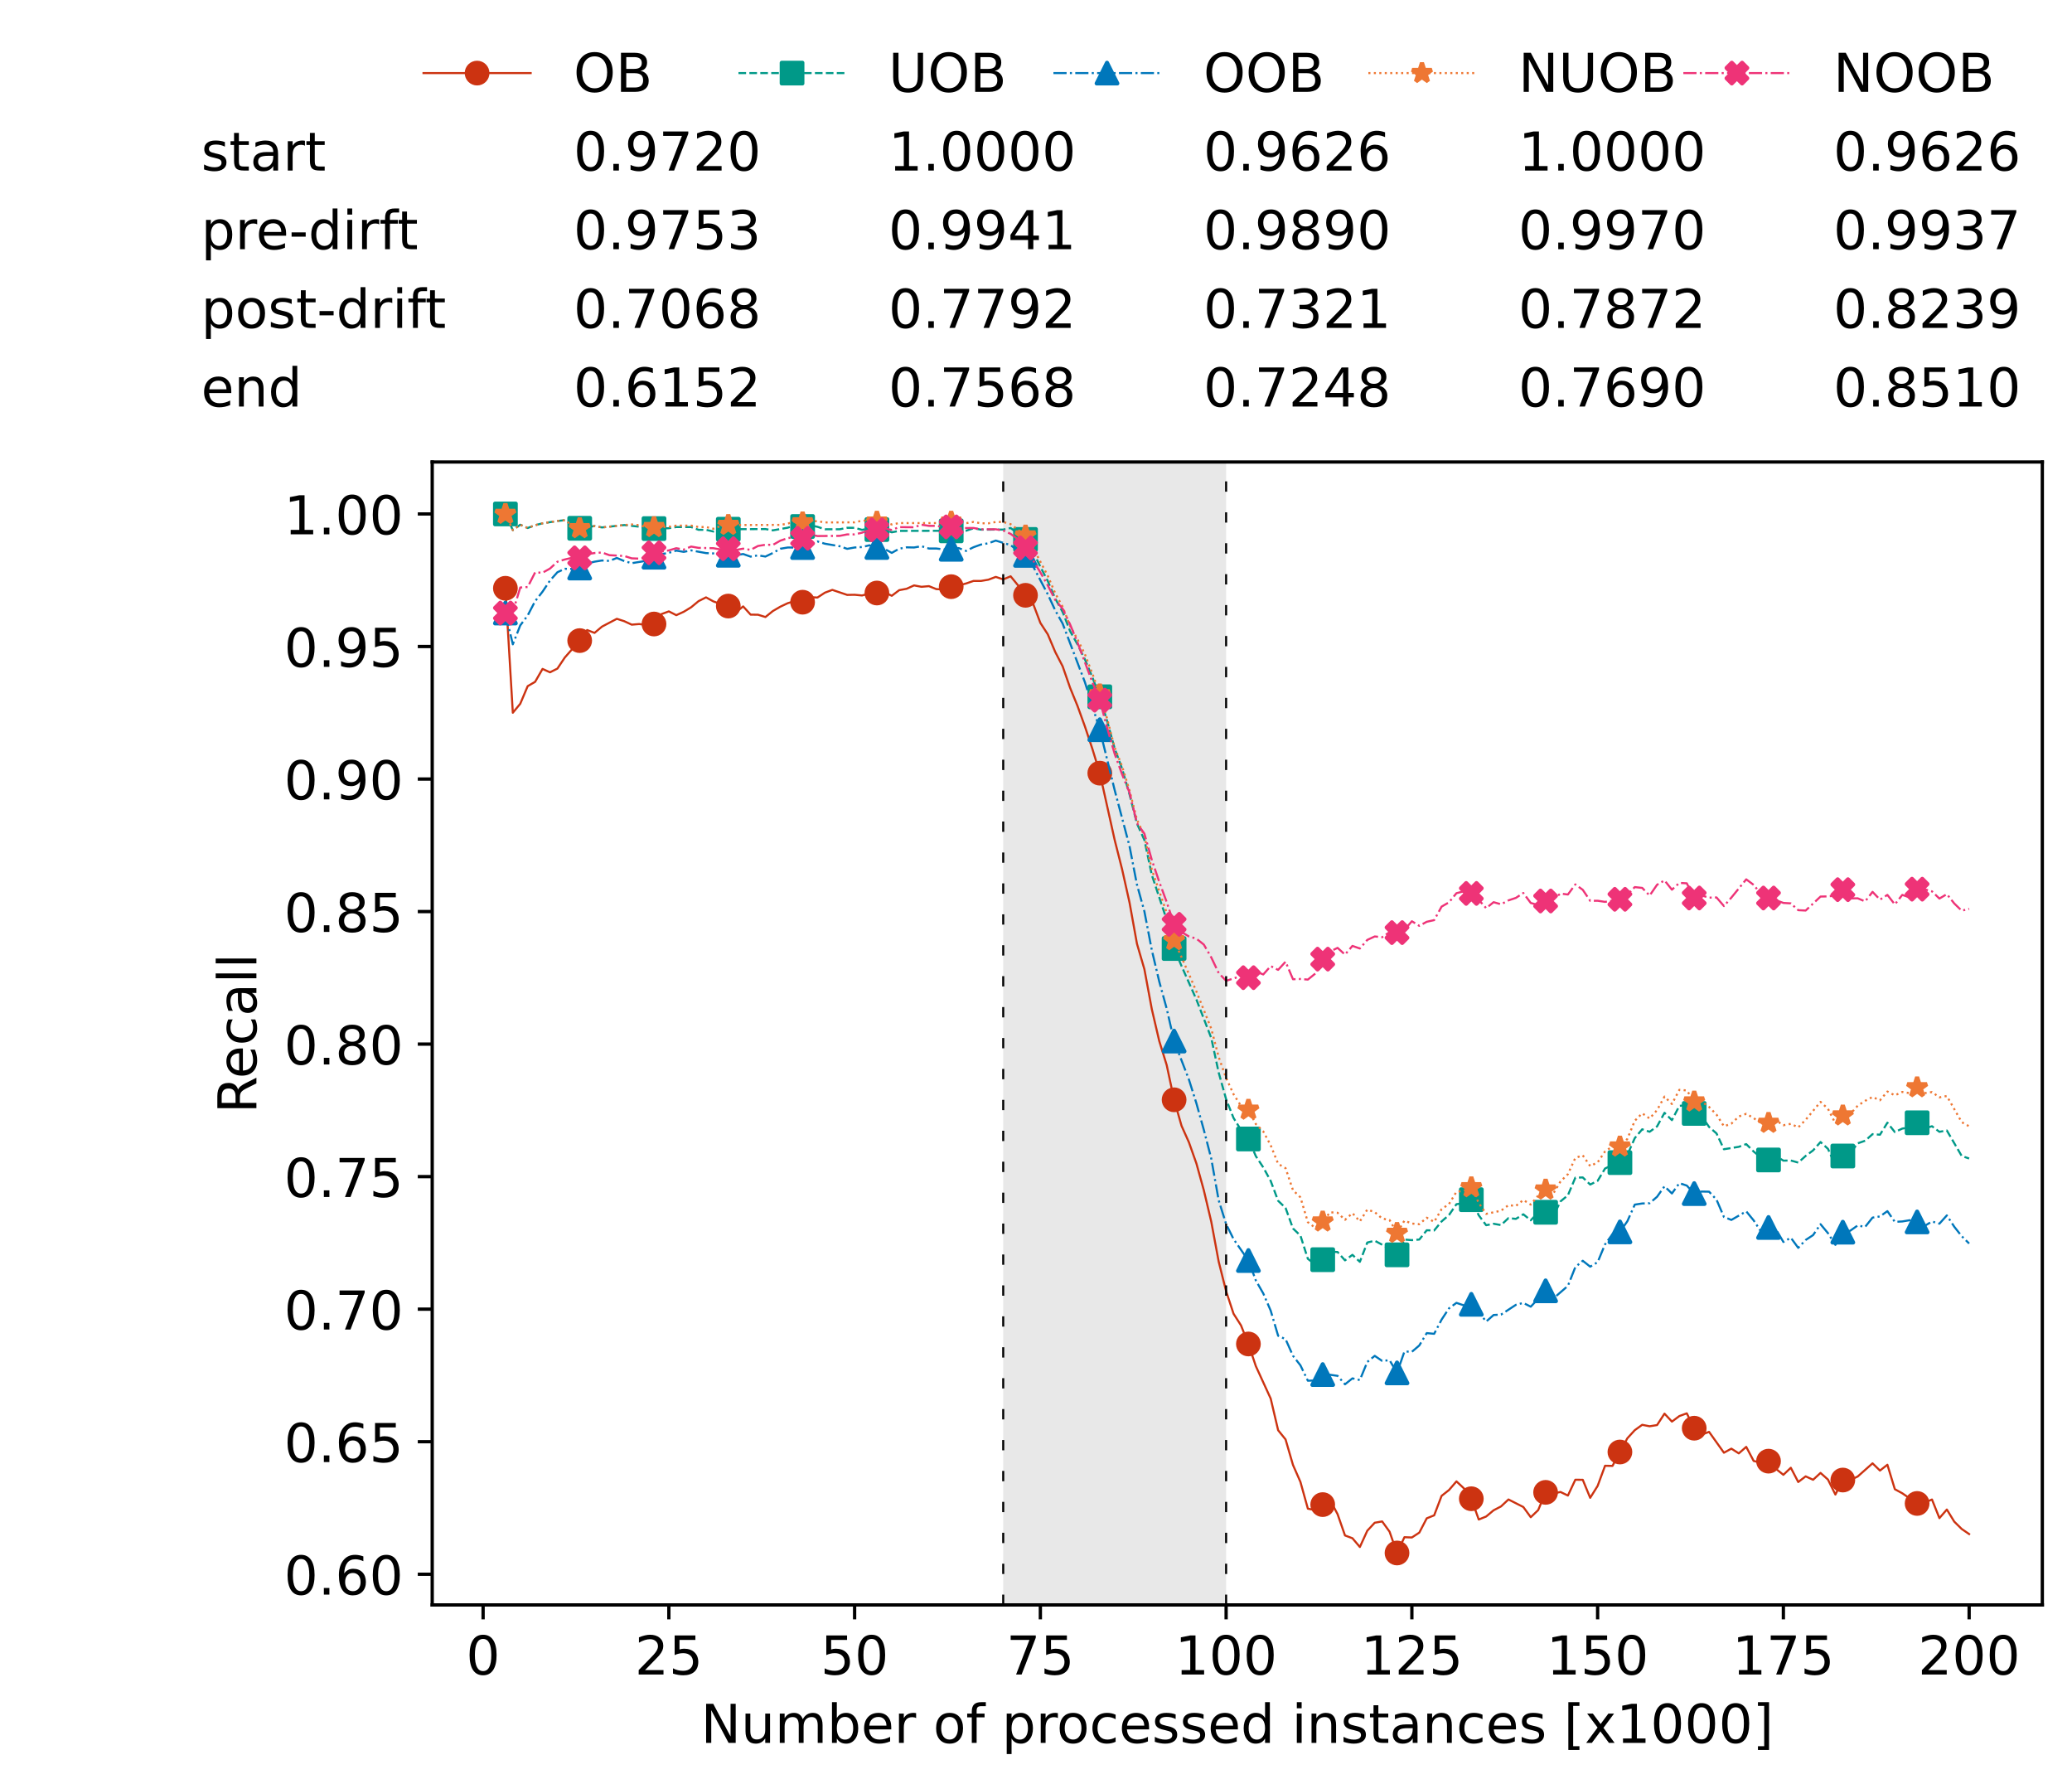 <?xml version="1.0" encoding="utf-8" standalone="no"?>
<!DOCTYPE svg PUBLIC "-//W3C//DTD SVG 1.1//EN"
  "http://www.w3.org/Graphics/SVG/1.1/DTD/svg11.dtd">
<!-- Created with matplotlib (https://matplotlib.org/) -->
<svg height="432.615pt" version="1.1" viewBox="0 0 502.65 432.615" width="502.65pt" xmlns="http://www.w3.org/2000/svg" xmlns:xlink="http://www.w3.org/1999/xlink">
 <defs>
  <style type="text/css">*{stroke-linecap:butt;stroke-linejoin:round;}</style>
 </defs>
 <g id="figure_1">
  <g id="patch_1">
   <path d="M 0 432.615 
L 502.65 432.615 
L 502.65 0 
L 0 0 
z
" style="fill:#ffffff;"/>
  </g>
  <g id="axes_1">
   <g id="patch_2">
    <path d="M 104.85 389.252 
L 495.45 389.252 
L 495.45 112.052 
L 104.85 112.052 
z
" style="fill:#ffffff;"/>
   </g>
   <g id="patch_3">
    <path clip-path="url(#p62af90f465)" d="M 297.446 389.252 
L 297.446 112.052 
L 243.372 112.052 
L 243.372 389.252 
z
" style="fill:#d3d3d3;opacity:0.5;"/>
   </g>
   <g id="matplotlib.axis_1">
    <g id="xtick_1">
     <g id="line2d_1">
      <defs>
       <path d="M 0 0 
L 0 3.5 
" id="mab1c51a5aa" style="stroke:#000000;stroke-width:0.8;"/>
      </defs>
      <g>
       <use style="stroke:#000000;stroke-width:0.8;" x="117.197" xlink:href="#mab1c51a5aa" y="389.252"/>
      </g>
     </g>
     <g id="text_1">
      <!-- 0 -->
      <g transform="translate(113.061 406.13)scale(0.13 -0.13)">
       <defs>
        <path d="M 31.781 66.406 
Q 24.172 66.406 20.328 58.906 
Q 16.5 51.422 16.5 36.375 
Q 16.5 21.391 20.328 13.891 
Q 24.172 6.391 31.781 6.391 
Q 39.453 6.391 43.281 13.891 
Q 47.125 21.391 47.125 36.375 
Q 47.125 51.422 43.281 58.906 
Q 39.453 66.406 31.781 66.406 
z
M 31.781 74.219 
Q 44.047 74.219 50.516 64.516 
Q 56.984 54.828 56.984 36.375 
Q 56.984 17.969 50.516 8.266 
Q 44.047 -1.422 31.781 -1.422 
Q 19.531 -1.422 13.062 8.266 
Q 6.594 17.969 6.594 36.375 
Q 6.594 54.828 13.062 64.516 
Q 19.531 74.219 31.781 74.219 
z
" id="DejaVuSans-48"/>
       </defs>
       <use xlink:href="#DejaVuSans-48"/>
      </g>
     </g>
    </g>
    <g id="xtick_2">
     <g id="line2d_2">
      <g>
       <use style="stroke:#000000;stroke-width:0.8;" x="162.259" xlink:href="#mab1c51a5aa" y="389.252"/>
      </g>
     </g>
     <g id="text_2">
      <!-- 25 -->
      <g transform="translate(153.988 406.13)scale(0.13 -0.13)">
       <defs>
        <path d="M 19.188 8.297 
L 53.609 8.297 
L 53.609 0 
L 7.328 0 
L 7.328 8.297 
Q 12.938 14.109 22.625 23.891 
Q 32.328 33.688 34.812 36.531 
Q 39.547 41.844 41.422 45.531 
Q 43.312 49.219 43.312 52.781 
Q 43.312 58.594 39.234 62.25 
Q 35.156 65.922 28.609 65.922 
Q 23.969 65.922 18.812 64.312 
Q 13.672 62.703 7.812 59.422 
L 7.812 69.391 
Q 13.766 71.781 18.938 73 
Q 24.125 74.219 28.422 74.219 
Q 39.75 74.219 46.484 68.547 
Q 53.219 62.891 53.219 53.422 
Q 53.219 48.922 51.531 44.891 
Q 49.859 40.875 45.406 35.406 
Q 44.188 33.984 37.641 27.219 
Q 31.109 20.453 19.188 8.297 
z
" id="DejaVuSans-50"/>
        <path d="M 10.797 72.906 
L 49.516 72.906 
L 49.516 64.594 
L 19.828 64.594 
L 19.828 46.734 
Q 21.969 47.469 24.109 47.828 
Q 26.266 48.188 28.422 48.188 
Q 40.625 48.188 47.75 41.5 
Q 54.891 34.812 54.891 23.391 
Q 54.891 11.625 47.562 5.094 
Q 40.234 -1.422 26.906 -1.422 
Q 22.312 -1.422 17.547 -0.641 
Q 12.797 0.141 7.719 1.703 
L 7.719 11.625 
Q 12.109 9.234 16.797 8.062 
Q 21.484 6.891 26.703 6.891 
Q 35.156 6.891 40.078 11.328 
Q 45.016 15.766 45.016 23.391 
Q 45.016 31 40.078 35.438 
Q 35.156 39.891 26.703 39.891 
Q 22.75 39.891 18.812 39.016 
Q 14.891 38.141 10.797 36.281 
z
" id="DejaVuSans-53"/>
       </defs>
       <use xlink:href="#DejaVuSans-50"/>
       <use x="63.623" xlink:href="#DejaVuSans-53"/>
      </g>
     </g>
    </g>
    <g id="xtick_3">
     <g id="line2d_3">
      <g>
       <use style="stroke:#000000;stroke-width:0.8;" x="207.322" xlink:href="#mab1c51a5aa" y="389.252"/>
      </g>
     </g>
     <g id="text_3">
      <!-- 50 -->
      <g transform="translate(199.05 406.13)scale(0.13 -0.13)">
       <use xlink:href="#DejaVuSans-53"/>
       <use x="63.623" xlink:href="#DejaVuSans-48"/>
      </g>
     </g>
    </g>
    <g id="xtick_4">
     <g id="line2d_4">
      <g>
       <use style="stroke:#000000;stroke-width:0.8;" x="252.384" xlink:href="#mab1c51a5aa" y="389.252"/>
      </g>
     </g>
     <g id="text_4">
      <!-- 75 -->
      <g transform="translate(244.113 406.13)scale(0.13 -0.13)">
       <defs>
        <path d="M 8.203 72.906 
L 55.078 72.906 
L 55.078 68.703 
L 28.609 0 
L 18.312 0 
L 43.219 64.594 
L 8.203 64.594 
z
" id="DejaVuSans-55"/>
       </defs>
       <use xlink:href="#DejaVuSans-55"/>
       <use x="63.623" xlink:href="#DejaVuSans-53"/>
      </g>
     </g>
    </g>
    <g id="xtick_5">
     <g id="line2d_5">
      <g>
       <use style="stroke:#000000;stroke-width:0.8;" x="297.446" xlink:href="#mab1c51a5aa" y="389.252"/>
      </g>
     </g>
     <g id="text_5">
      <!-- 100 -->
      <g transform="translate(285.039 406.13)scale(0.13 -0.13)">
       <defs>
        <path d="M 12.406 8.297 
L 28.516 8.297 
L 28.516 63.922 
L 10.984 60.406 
L 10.984 69.391 
L 28.422 72.906 
L 38.281 72.906 
L 38.281 8.297 
L 54.391 8.297 
L 54.391 0 
L 12.406 0 
z
" id="DejaVuSans-49"/>
       </defs>
       <use xlink:href="#DejaVuSans-49"/>
       <use x="63.623" xlink:href="#DejaVuSans-48"/>
       <use x="127.246" xlink:href="#DejaVuSans-48"/>
      </g>
     </g>
    </g>
    <g id="xtick_6">
     <g id="line2d_6">
      <g>
       <use style="stroke:#000000;stroke-width:0.8;" x="342.509" xlink:href="#mab1c51a5aa" y="389.252"/>
      </g>
     </g>
     <g id="text_6">
      <!-- 125 -->
      <g transform="translate(330.102 406.13)scale(0.13 -0.13)">
       <use xlink:href="#DejaVuSans-49"/>
       <use x="63.623" xlink:href="#DejaVuSans-50"/>
       <use x="127.246" xlink:href="#DejaVuSans-53"/>
      </g>
     </g>
    </g>
    <g id="xtick_7">
     <g id="line2d_7">
      <g>
       <use style="stroke:#000000;stroke-width:0.8;" x="387.571" xlink:href="#mab1c51a5aa" y="389.252"/>
      </g>
     </g>
     <g id="text_7">
      <!-- 150 -->
      <g transform="translate(375.164 406.13)scale(0.13 -0.13)">
       <use xlink:href="#DejaVuSans-49"/>
       <use x="63.623" xlink:href="#DejaVuSans-53"/>
       <use x="127.246" xlink:href="#DejaVuSans-48"/>
      </g>
     </g>
    </g>
    <g id="xtick_8">
     <g id="line2d_8">
      <g>
       <use style="stroke:#000000;stroke-width:0.8;" x="432.633" xlink:href="#mab1c51a5aa" y="389.252"/>
      </g>
     </g>
     <g id="text_8">
      <!-- 175 -->
      <g transform="translate(420.226 406.13)scale(0.13 -0.13)">
       <use xlink:href="#DejaVuSans-49"/>
       <use x="63.623" xlink:href="#DejaVuSans-55"/>
       <use x="127.246" xlink:href="#DejaVuSans-53"/>
      </g>
     </g>
    </g>
    <g id="xtick_9">
     <g id="line2d_9">
      <g>
       <use style="stroke:#000000;stroke-width:0.8;" x="477.695" xlink:href="#mab1c51a5aa" y="389.252"/>
      </g>
     </g>
     <g id="text_9">
      <!-- 200 -->
      <g transform="translate(465.289 406.13)scale(0.13 -0.13)">
       <use xlink:href="#DejaVuSans-50"/>
       <use x="63.623" xlink:href="#DejaVuSans-48"/>
       <use x="127.246" xlink:href="#DejaVuSans-48"/>
      </g>
     </g>
    </g>
    <g id="text_10">
     <!-- Number of processed instances [x1000] -->
     <g transform="translate(170.025 422.711)scale(0.13 -0.13)">
      <defs>
       <path d="M 9.812 72.906 
L 23.094 72.906 
L 55.422 11.922 
L 55.422 72.906 
L 64.984 72.906 
L 64.984 0 
L 51.703 0 
L 19.391 60.984 
L 19.391 0 
L 9.812 0 
z
" id="DejaVuSans-78"/>
       <path d="M 8.5 21.578 
L 8.5 54.688 
L 17.484 54.688 
L 17.484 21.922 
Q 17.484 14.156 20.5 10.266 
Q 23.531 6.391 29.594 6.391 
Q 36.859 6.391 41.078 11.031 
Q 45.312 15.672 45.312 23.688 
L 45.312 54.688 
L 54.297 54.688 
L 54.297 0 
L 45.312 0 
L 45.312 8.406 
Q 42.047 3.422 37.719 1 
Q 33.406 -1.422 27.688 -1.422 
Q 18.266 -1.422 13.375 4.438 
Q 8.5 10.297 8.5 21.578 
z
M 31.109 56 
z
" id="DejaVuSans-117"/>
       <path d="M 52 44.188 
Q 55.375 50.25 60.062 53.125 
Q 64.75 56 71.094 56 
Q 79.641 56 84.281 50.016 
Q 88.922 44.047 88.922 33.016 
L 88.922 0 
L 79.891 0 
L 79.891 32.719 
Q 79.891 40.578 77.094 44.375 
Q 74.312 48.188 68.609 48.188 
Q 61.625 48.188 57.562 43.547 
Q 53.516 38.922 53.516 30.906 
L 53.516 0 
L 44.484 0 
L 44.484 32.719 
Q 44.484 40.625 41.703 44.406 
Q 38.922 48.188 33.109 48.188 
Q 26.219 48.188 22.156 43.531 
Q 18.109 38.875 18.109 30.906 
L 18.109 0 
L 9.078 0 
L 9.078 54.688 
L 18.109 54.688 
L 18.109 46.188 
Q 21.188 51.219 25.484 53.609 
Q 29.781 56 35.688 56 
Q 41.656 56 45.828 52.969 
Q 50 49.953 52 44.188 
z
" id="DejaVuSans-109"/>
       <path d="M 48.688 27.297 
Q 48.688 37.203 44.609 42.844 
Q 40.531 48.484 33.406 48.484 
Q 26.266 48.484 22.188 42.844 
Q 18.109 37.203 18.109 27.297 
Q 18.109 17.391 22.188 11.75 
Q 26.266 6.109 33.406 6.109 
Q 40.531 6.109 44.609 11.75 
Q 48.688 17.391 48.688 27.297 
z
M 18.109 46.391 
Q 20.953 51.266 25.266 53.625 
Q 29.594 56 35.594 56 
Q 45.562 56 51.781 48.094 
Q 58.016 40.188 58.016 27.297 
Q 58.016 14.406 51.781 6.484 
Q 45.562 -1.422 35.594 -1.422 
Q 29.594 -1.422 25.266 0.953 
Q 20.953 3.328 18.109 8.203 
L 18.109 0 
L 9.078 0 
L 9.078 75.984 
L 18.109 75.984 
z
" id="DejaVuSans-98"/>
       <path d="M 56.203 29.594 
L 56.203 25.203 
L 14.891 25.203 
Q 15.484 15.922 20.484 11.062 
Q 25.484 6.203 34.422 6.203 
Q 39.594 6.203 44.453 7.469 
Q 49.312 8.734 54.109 11.281 
L 54.109 2.781 
Q 49.266 0.734 44.188 -0.344 
Q 39.109 -1.422 33.891 -1.422 
Q 20.797 -1.422 13.156 6.188 
Q 5.516 13.812 5.516 26.812 
Q 5.516 40.234 12.766 48.109 
Q 20.016 56 32.328 56 
Q 43.359 56 49.781 48.891 
Q 56.203 41.797 56.203 29.594 
z
M 47.219 32.234 
Q 47.125 39.594 43.094 43.984 
Q 39.062 48.391 32.422 48.391 
Q 24.906 48.391 20.391 44.141 
Q 15.875 39.891 15.188 32.172 
z
" id="DejaVuSans-101"/>
       <path d="M 41.109 46.297 
Q 39.594 47.172 37.812 47.578 
Q 36.031 48 33.891 48 
Q 26.266 48 22.188 43.047 
Q 18.109 38.094 18.109 28.812 
L 18.109 0 
L 9.078 0 
L 9.078 54.688 
L 18.109 54.688 
L 18.109 46.188 
Q 20.953 51.172 25.484 53.578 
Q 30.031 56 36.531 56 
Q 37.453 56 38.578 55.875 
Q 39.703 55.766 41.062 55.516 
z
" id="DejaVuSans-114"/>
       <path id="DejaVuSans-32"/>
       <path d="M 30.609 48.391 
Q 23.391 48.391 19.188 42.75 
Q 14.984 37.109 14.984 27.297 
Q 14.984 17.484 19.156 11.844 
Q 23.344 6.203 30.609 6.203 
Q 37.797 6.203 41.984 11.859 
Q 46.188 17.531 46.188 27.297 
Q 46.188 37.016 41.984 42.703 
Q 37.797 48.391 30.609 48.391 
z
M 30.609 56 
Q 42.328 56 49.016 48.375 
Q 55.719 40.766 55.719 27.297 
Q 55.719 13.875 49.016 6.219 
Q 42.328 -1.422 30.609 -1.422 
Q 18.844 -1.422 12.172 6.219 
Q 5.516 13.875 5.516 27.297 
Q 5.516 40.766 12.172 48.375 
Q 18.844 56 30.609 56 
z
" id="DejaVuSans-111"/>
       <path d="M 37.109 75.984 
L 37.109 68.5 
L 28.516 68.5 
Q 23.688 68.5 21.797 66.547 
Q 19.922 64.594 19.922 59.516 
L 19.922 54.688 
L 34.719 54.688 
L 34.719 47.703 
L 19.922 47.703 
L 19.922 0 
L 10.891 0 
L 10.891 47.703 
L 2.297 47.703 
L 2.297 54.688 
L 10.891 54.688 
L 10.891 58.5 
Q 10.891 67.625 15.141 71.797 
Q 19.391 75.984 28.609 75.984 
z
" id="DejaVuSans-102"/>
       <path d="M 18.109 8.203 
L 18.109 -20.797 
L 9.078 -20.797 
L 9.078 54.688 
L 18.109 54.688 
L 18.109 46.391 
Q 20.953 51.266 25.266 53.625 
Q 29.594 56 35.594 56 
Q 45.562 56 51.781 48.094 
Q 58.016 40.188 58.016 27.297 
Q 58.016 14.406 51.781 6.484 
Q 45.562 -1.422 35.594 -1.422 
Q 29.594 -1.422 25.266 0.953 
Q 20.953 3.328 18.109 8.203 
z
M 48.688 27.297 
Q 48.688 37.203 44.609 42.844 
Q 40.531 48.484 33.406 48.484 
Q 26.266 48.484 22.188 42.844 
Q 18.109 37.203 18.109 27.297 
Q 18.109 17.391 22.188 11.75 
Q 26.266 6.109 33.406 6.109 
Q 40.531 6.109 44.609 11.75 
Q 48.688 17.391 48.688 27.297 
z
" id="DejaVuSans-112"/>
       <path d="M 48.781 52.594 
L 48.781 44.188 
Q 44.969 46.297 41.141 47.344 
Q 37.312 48.391 33.406 48.391 
Q 24.656 48.391 19.812 42.844 
Q 14.984 37.312 14.984 27.297 
Q 14.984 17.281 19.812 11.734 
Q 24.656 6.203 33.406 6.203 
Q 37.312 6.203 41.141 7.25 
Q 44.969 8.297 48.781 10.406 
L 48.781 2.094 
Q 45.016 0.344 40.984 -0.531 
Q 36.969 -1.422 32.422 -1.422 
Q 20.062 -1.422 12.781 6.344 
Q 5.516 14.109 5.516 27.297 
Q 5.516 40.672 12.859 48.328 
Q 20.219 56 33.016 56 
Q 37.156 56 41.109 55.141 
Q 45.062 54.297 48.781 52.594 
z
" id="DejaVuSans-99"/>
       <path d="M 44.281 53.078 
L 44.281 44.578 
Q 40.484 46.531 36.375 47.5 
Q 32.281 48.484 27.875 48.484 
Q 21.188 48.484 17.844 46.438 
Q 14.5 44.391 14.5 40.281 
Q 14.5 37.156 16.891 35.375 
Q 19.281 33.594 26.516 31.984 
L 29.594 31.297 
Q 39.156 29.25 43.188 25.516 
Q 47.219 21.781 47.219 15.094 
Q 47.219 7.469 41.188 3.016 
Q 35.156 -1.422 24.609 -1.422 
Q 20.219 -1.422 15.453 -0.562 
Q 10.688 0.297 5.422 2 
L 5.422 11.281 
Q 10.406 8.688 15.234 7.391 
Q 20.062 6.109 24.812 6.109 
Q 31.156 6.109 34.562 8.281 
Q 37.984 10.453 37.984 14.406 
Q 37.984 18.062 35.516 20.016 
Q 33.062 21.969 24.703 23.781 
L 21.578 24.516 
Q 13.234 26.266 9.516 29.906 
Q 5.812 33.547 5.812 39.891 
Q 5.812 47.609 11.281 51.797 
Q 16.75 56 26.812 56 
Q 31.781 56 36.172 55.266 
Q 40.578 54.547 44.281 53.078 
z
" id="DejaVuSans-115"/>
       <path d="M 45.406 46.391 
L 45.406 75.984 
L 54.391 75.984 
L 54.391 0 
L 45.406 0 
L 45.406 8.203 
Q 42.578 3.328 38.25 0.953 
Q 33.938 -1.422 27.875 -1.422 
Q 17.969 -1.422 11.734 6.484 
Q 5.516 14.406 5.516 27.297 
Q 5.516 40.188 11.734 48.094 
Q 17.969 56 27.875 56 
Q 33.938 56 38.25 53.625 
Q 42.578 51.266 45.406 46.391 
z
M 14.797 27.297 
Q 14.797 17.391 18.875 11.75 
Q 22.953 6.109 30.078 6.109 
Q 37.203 6.109 41.297 11.75 
Q 45.406 17.391 45.406 27.297 
Q 45.406 37.203 41.297 42.844 
Q 37.203 48.484 30.078 48.484 
Q 22.953 48.484 18.875 42.844 
Q 14.797 37.203 14.797 27.297 
z
" id="DejaVuSans-100"/>
       <path d="M 9.422 54.688 
L 18.406 54.688 
L 18.406 0 
L 9.422 0 
z
M 9.422 75.984 
L 18.406 75.984 
L 18.406 64.594 
L 9.422 64.594 
z
" id="DejaVuSans-105"/>
       <path d="M 54.891 33.016 
L 54.891 0 
L 45.906 0 
L 45.906 32.719 
Q 45.906 40.484 42.875 44.328 
Q 39.844 48.188 33.797 48.188 
Q 26.516 48.188 22.312 43.547 
Q 18.109 38.922 18.109 30.906 
L 18.109 0 
L 9.078 0 
L 9.078 54.688 
L 18.109 54.688 
L 18.109 46.188 
Q 21.344 51.125 25.703 53.562 
Q 30.078 56 35.797 56 
Q 45.219 56 50.047 50.172 
Q 54.891 44.344 54.891 33.016 
z
" id="DejaVuSans-110"/>
       <path d="M 18.312 70.219 
L 18.312 54.688 
L 36.812 54.688 
L 36.812 47.703 
L 18.312 47.703 
L 18.312 18.016 
Q 18.312 11.328 20.141 9.422 
Q 21.969 7.516 27.594 7.516 
L 36.812 7.516 
L 36.812 0 
L 27.594 0 
Q 17.188 0 13.234 3.875 
Q 9.281 7.766 9.281 18.016 
L 9.281 47.703 
L 2.688 47.703 
L 2.688 54.688 
L 9.281 54.688 
L 9.281 70.219 
z
" id="DejaVuSans-116"/>
       <path d="M 34.281 27.484 
Q 23.391 27.484 19.188 25 
Q 14.984 22.516 14.984 16.5 
Q 14.984 11.719 18.141 8.906 
Q 21.297 6.109 26.703 6.109 
Q 34.188 6.109 38.703 11.406 
Q 43.219 16.703 43.219 25.484 
L 43.219 27.484 
z
M 52.203 31.203 
L 52.203 0 
L 43.219 0 
L 43.219 8.297 
Q 40.141 3.328 35.547 0.953 
Q 30.953 -1.422 24.312 -1.422 
Q 15.922 -1.422 10.953 3.297 
Q 6 8.016 6 15.922 
Q 6 25.141 12.172 29.828 
Q 18.359 34.516 30.609 34.516 
L 43.219 34.516 
L 43.219 35.406 
Q 43.219 41.609 39.141 45 
Q 35.062 48.391 27.688 48.391 
Q 23 48.391 18.547 47.266 
Q 14.109 46.141 10.016 43.891 
L 10.016 52.203 
Q 14.938 54.109 19.578 55.047 
Q 24.219 56 28.609 56 
Q 40.484 56 46.344 49.844 
Q 52.203 43.703 52.203 31.203 
z
" id="DejaVuSans-97"/>
       <path d="M 8.594 75.984 
L 29.297 75.984 
L 29.297 69 
L 17.578 69 
L 17.578 -6.203 
L 29.297 -6.203 
L 29.297 -13.188 
L 8.594 -13.188 
z
" id="DejaVuSans-91"/>
       <path d="M 54.891 54.688 
L 35.109 28.078 
L 55.906 0 
L 45.312 0 
L 29.391 21.484 
L 13.484 0 
L 2.875 0 
L 24.125 28.609 
L 4.688 54.688 
L 15.281 54.688 
L 29.781 35.203 
L 44.281 54.688 
z
" id="DejaVuSans-120"/>
       <path d="M 30.422 75.984 
L 30.422 -13.188 
L 9.719 -13.188 
L 9.719 -6.203 
L 21.391 -6.203 
L 21.391 69 
L 9.719 69 
L 9.719 75.984 
z
" id="DejaVuSans-93"/>
      </defs>
      <use xlink:href="#DejaVuSans-78"/>
      <use x="74.805" xlink:href="#DejaVuSans-117"/>
      <use x="138.184" xlink:href="#DejaVuSans-109"/>
      <use x="235.596" xlink:href="#DejaVuSans-98"/>
      <use x="299.072" xlink:href="#DejaVuSans-101"/>
      <use x="360.596" xlink:href="#DejaVuSans-114"/>
      <use x="401.709" xlink:href="#DejaVuSans-32"/>
      <use x="433.496" xlink:href="#DejaVuSans-111"/>
      <use x="494.678" xlink:href="#DejaVuSans-102"/>
      <use x="529.883" xlink:href="#DejaVuSans-32"/>
      <use x="561.67" xlink:href="#DejaVuSans-112"/>
      <use x="625.146" xlink:href="#DejaVuSans-114"/>
      <use x="664.01" xlink:href="#DejaVuSans-111"/>
      <use x="725.191" xlink:href="#DejaVuSans-99"/>
      <use x="780.172" xlink:href="#DejaVuSans-101"/>
      <use x="841.695" xlink:href="#DejaVuSans-115"/>
      <use x="893.795" xlink:href="#DejaVuSans-115"/>
      <use x="945.895" xlink:href="#DejaVuSans-101"/>
      <use x="1007.418" xlink:href="#DejaVuSans-100"/>
      <use x="1070.895" xlink:href="#DejaVuSans-32"/>
      <use x="1102.682" xlink:href="#DejaVuSans-105"/>
      <use x="1130.465" xlink:href="#DejaVuSans-110"/>
      <use x="1193.844" xlink:href="#DejaVuSans-115"/>
      <use x="1245.943" xlink:href="#DejaVuSans-116"/>
      <use x="1285.152" xlink:href="#DejaVuSans-97"/>
      <use x="1346.432" xlink:href="#DejaVuSans-110"/>
      <use x="1409.811" xlink:href="#DejaVuSans-99"/>
      <use x="1464.791" xlink:href="#DejaVuSans-101"/>
      <use x="1526.314" xlink:href="#DejaVuSans-115"/>
      <use x="1578.414" xlink:href="#DejaVuSans-32"/>
      <use x="1610.201" xlink:href="#DejaVuSans-91"/>
      <use x="1649.215" xlink:href="#DejaVuSans-120"/>
      <use x="1708.395" xlink:href="#DejaVuSans-49"/>
      <use x="1772.018" xlink:href="#DejaVuSans-48"/>
      <use x="1835.641" xlink:href="#DejaVuSans-48"/>
      <use x="1899.264" xlink:href="#DejaVuSans-48"/>
      <use x="1962.887" xlink:href="#DejaVuSans-93"/>
     </g>
    </g>
   </g>
   <g id="matplotlib.axis_2">
    <g id="ytick_1">
     <g id="line2d_10">
      <defs>
       <path d="M 0 0 
L -3.5 0 
" id="mbb8a47bd96" style="stroke:#000000;stroke-width:0.8;"/>
      </defs>
      <g>
       <use style="stroke:#000000;stroke-width:0.8;" x="104.85" xlink:href="#mbb8a47bd96" y="381.807"/>
      </g>
     </g>
     <g id="text_11">
      <!-- 0.60 -->
      <g transform="translate(68.905 386.746)scale(0.13 -0.13)">
       <defs>
        <path d="M 10.688 12.406 
L 21 12.406 
L 21 0 
L 10.688 0 
z
" id="DejaVuSans-46"/>
        <path d="M 33.016 40.375 
Q 26.375 40.375 22.484 35.828 
Q 18.609 31.297 18.609 23.391 
Q 18.609 15.531 22.484 10.953 
Q 26.375 6.391 33.016 6.391 
Q 39.656 6.391 43.531 10.953 
Q 47.406 15.531 47.406 23.391 
Q 47.406 31.297 43.531 35.828 
Q 39.656 40.375 33.016 40.375 
z
M 52.594 71.297 
L 52.594 62.312 
Q 48.875 64.062 45.094 64.984 
Q 41.312 65.922 37.594 65.922 
Q 27.828 65.922 22.672 59.328 
Q 17.531 52.734 16.797 39.406 
Q 19.672 43.656 24.016 45.922 
Q 28.375 48.188 33.594 48.188 
Q 44.578 48.188 50.953 41.516 
Q 57.328 34.859 57.328 23.391 
Q 57.328 12.156 50.688 5.359 
Q 44.047 -1.422 33.016 -1.422 
Q 20.359 -1.422 13.672 8.266 
Q 6.984 17.969 6.984 36.375 
Q 6.984 53.656 15.188 63.938 
Q 23.391 74.219 37.203 74.219 
Q 40.922 74.219 44.703 73.484 
Q 48.484 72.75 52.594 71.297 
z
" id="DejaVuSans-54"/>
       </defs>
       <use xlink:href="#DejaVuSans-48"/>
       <use x="63.623" xlink:href="#DejaVuSans-46"/>
       <use x="95.41" xlink:href="#DejaVuSans-54"/>
       <use x="159.033" xlink:href="#DejaVuSans-48"/>
      </g>
     </g>
    </g>
    <g id="ytick_2">
     <g id="line2d_11">
      <g>
       <use style="stroke:#000000;stroke-width:0.8;" x="104.85" xlink:href="#mbb8a47bd96" y="349.662"/>
      </g>
     </g>
     <g id="text_12">
      <!-- 0.65 -->
      <g transform="translate(68.905 354.601)scale(0.13 -0.13)">
       <use xlink:href="#DejaVuSans-48"/>
       <use x="63.623" xlink:href="#DejaVuSans-46"/>
       <use x="95.41" xlink:href="#DejaVuSans-54"/>
       <use x="159.033" xlink:href="#DejaVuSans-53"/>
      </g>
     </g>
    </g>
    <g id="ytick_3">
     <g id="line2d_12">
      <g>
       <use style="stroke:#000000;stroke-width:0.8;" x="104.85" xlink:href="#mbb8a47bd96" y="317.518"/>
      </g>
     </g>
     <g id="text_13">
      <!-- 0.70 -->
      <g transform="translate(68.905 322.457)scale(0.13 -0.13)">
       <use xlink:href="#DejaVuSans-48"/>
       <use x="63.623" xlink:href="#DejaVuSans-46"/>
       <use x="95.41" xlink:href="#DejaVuSans-55"/>
       <use x="159.033" xlink:href="#DejaVuSans-48"/>
      </g>
     </g>
    </g>
    <g id="ytick_4">
     <g id="line2d_13">
      <g>
       <use style="stroke:#000000;stroke-width:0.8;" x="104.85" xlink:href="#mbb8a47bd96" y="285.374"/>
      </g>
     </g>
     <g id="text_14">
      <!-- 0.75 -->
      <g transform="translate(68.905 290.313)scale(0.13 -0.13)">
       <use xlink:href="#DejaVuSans-48"/>
       <use x="63.623" xlink:href="#DejaVuSans-46"/>
       <use x="95.41" xlink:href="#DejaVuSans-55"/>
       <use x="159.033" xlink:href="#DejaVuSans-53"/>
      </g>
     </g>
    </g>
    <g id="ytick_5">
     <g id="line2d_14">
      <g>
       <use style="stroke:#000000;stroke-width:0.8;" x="104.85" xlink:href="#mbb8a47bd96" y="253.229"/>
      </g>
     </g>
     <g id="text_15">
      <!-- 0.80 -->
      <g transform="translate(68.905 258.168)scale(0.13 -0.13)">
       <defs>
        <path d="M 31.781 34.625 
Q 24.75 34.625 20.719 30.859 
Q 16.703 27.094 16.703 20.516 
Q 16.703 13.922 20.719 10.156 
Q 24.75 6.391 31.781 6.391 
Q 38.812 6.391 42.859 10.172 
Q 46.922 13.969 46.922 20.516 
Q 46.922 27.094 42.891 30.859 
Q 38.875 34.625 31.781 34.625 
z
M 21.922 38.812 
Q 15.578 40.375 12.031 44.719 
Q 8.5 49.078 8.5 55.328 
Q 8.5 64.062 14.719 69.141 
Q 20.953 74.219 31.781 74.219 
Q 42.672 74.219 48.875 69.141 
Q 55.078 64.062 55.078 55.328 
Q 55.078 49.078 51.531 44.719 
Q 48 40.375 41.703 38.812 
Q 48.828 37.156 52.797 32.312 
Q 56.781 27.484 56.781 20.516 
Q 56.781 9.906 50.312 4.234 
Q 43.844 -1.422 31.781 -1.422 
Q 19.734 -1.422 13.25 4.234 
Q 6.781 9.906 6.781 20.516 
Q 6.781 27.484 10.781 32.312 
Q 14.797 37.156 21.922 38.812 
z
M 18.312 54.391 
Q 18.312 48.734 21.844 45.562 
Q 25.391 42.391 31.781 42.391 
Q 38.141 42.391 41.719 45.562 
Q 45.312 48.734 45.312 54.391 
Q 45.312 60.062 41.719 63.234 
Q 38.141 66.406 31.781 66.406 
Q 25.391 66.406 21.844 63.234 
Q 18.312 60.062 18.312 54.391 
z
" id="DejaVuSans-56"/>
       </defs>
       <use xlink:href="#DejaVuSans-48"/>
       <use x="63.623" xlink:href="#DejaVuSans-46"/>
       <use x="95.41" xlink:href="#DejaVuSans-56"/>
       <use x="159.033" xlink:href="#DejaVuSans-48"/>
      </g>
     </g>
    </g>
    <g id="ytick_6">
     <g id="line2d_15">
      <g>
       <use style="stroke:#000000;stroke-width:0.8;" x="104.85" xlink:href="#mbb8a47bd96" y="221.085"/>
      </g>
     </g>
     <g id="text_16">
      <!-- 0.85 -->
      <g transform="translate(68.905 226.024)scale(0.13 -0.13)">
       <use xlink:href="#DejaVuSans-48"/>
       <use x="63.623" xlink:href="#DejaVuSans-46"/>
       <use x="95.41" xlink:href="#DejaVuSans-56"/>
       <use x="159.033" xlink:href="#DejaVuSans-53"/>
      </g>
     </g>
    </g>
    <g id="ytick_7">
     <g id="line2d_16">
      <g>
       <use style="stroke:#000000;stroke-width:0.8;" x="104.85" xlink:href="#mbb8a47bd96" y="188.941"/>
      </g>
     </g>
     <g id="text_17">
      <!-- 0.90 -->
      <g transform="translate(68.905 193.879)scale(0.13 -0.13)">
       <defs>
        <path d="M 10.984 1.516 
L 10.984 10.5 
Q 14.703 8.734 18.5 7.812 
Q 22.312 6.891 25.984 6.891 
Q 35.75 6.891 40.891 13.453 
Q 46.047 20.016 46.781 33.406 
Q 43.953 29.203 39.594 26.953 
Q 35.25 24.703 29.984 24.703 
Q 19.047 24.703 12.672 31.312 
Q 6.297 37.938 6.297 49.422 
Q 6.297 60.641 12.938 67.422 
Q 19.578 74.219 30.609 74.219 
Q 43.266 74.219 49.922 64.516 
Q 56.594 54.828 56.594 36.375 
Q 56.594 19.141 48.406 8.859 
Q 40.234 -1.422 26.422 -1.422 
Q 22.703 -1.422 18.891 -0.688 
Q 15.094 0.047 10.984 1.516 
z
M 30.609 32.422 
Q 37.25 32.422 41.125 36.953 
Q 45.016 41.5 45.016 49.422 
Q 45.016 57.281 41.125 61.844 
Q 37.25 66.406 30.609 66.406 
Q 23.969 66.406 20.094 61.844 
Q 16.219 57.281 16.219 49.422 
Q 16.219 41.5 20.094 36.953 
Q 23.969 32.422 30.609 32.422 
z
" id="DejaVuSans-57"/>
       </defs>
       <use xlink:href="#DejaVuSans-48"/>
       <use x="63.623" xlink:href="#DejaVuSans-46"/>
       <use x="95.41" xlink:href="#DejaVuSans-57"/>
       <use x="159.033" xlink:href="#DejaVuSans-48"/>
      </g>
     </g>
    </g>
    <g id="ytick_8">
     <g id="line2d_17">
      <g>
       <use style="stroke:#000000;stroke-width:0.8;" x="104.85" xlink:href="#mbb8a47bd96" y="156.796"/>
      </g>
     </g>
     <g id="text_18">
      <!-- 0.95 -->
      <g transform="translate(68.905 161.735)scale(0.13 -0.13)">
       <use xlink:href="#DejaVuSans-48"/>
       <use x="63.623" xlink:href="#DejaVuSans-46"/>
       <use x="95.41" xlink:href="#DejaVuSans-57"/>
       <use x="159.033" xlink:href="#DejaVuSans-53"/>
      </g>
     </g>
    </g>
    <g id="ytick_9">
     <g id="line2d_18">
      <g>
       <use style="stroke:#000000;stroke-width:0.8;" x="104.85" xlink:href="#mbb8a47bd96" y="124.652"/>
      </g>
     </g>
     <g id="text_19">
      <!-- 1.00 -->
      <g transform="translate(68.905 129.591)scale(0.13 -0.13)">
       <use xlink:href="#DejaVuSans-49"/>
       <use x="63.623" xlink:href="#DejaVuSans-46"/>
       <use x="95.41" xlink:href="#DejaVuSans-48"/>
       <use x="159.033" xlink:href="#DejaVuSans-48"/>
      </g>
     </g>
    </g>
    <g id="text_20">
     <!-- Recall -->
     <g transform="translate(62.201 270.044)rotate(-90)scale(0.13 -0.13)">
      <defs>
       <path d="M 44.391 34.188 
Q 47.562 33.109 50.562 29.594 
Q 53.562 26.078 56.594 19.922 
L 66.609 0 
L 56 0 
L 46.688 18.703 
Q 43.062 26.031 39.672 28.422 
Q 36.281 30.812 30.422 30.812 
L 19.672 30.812 
L 19.672 0 
L 9.812 0 
L 9.812 72.906 
L 32.078 72.906 
Q 44.578 72.906 50.734 67.672 
Q 56.891 62.453 56.891 51.906 
Q 56.891 45.016 53.688 40.469 
Q 50.484 35.938 44.391 34.188 
z
M 19.672 64.797 
L 19.672 38.922 
L 32.078 38.922 
Q 39.203 38.922 42.844 42.219 
Q 46.484 45.516 46.484 51.906 
Q 46.484 58.297 42.844 61.547 
Q 39.203 64.797 32.078 64.797 
z
" id="DejaVuSans-82"/>
       <path d="M 9.422 75.984 
L 18.406 75.984 
L 18.406 0 
L 9.422 0 
z
" id="DejaVuSans-108"/>
      </defs>
      <use xlink:href="#DejaVuSans-82"/>
      <use x="64.982" xlink:href="#DejaVuSans-101"/>
      <use x="126.506" xlink:href="#DejaVuSans-99"/>
      <use x="181.486" xlink:href="#DejaVuSans-97"/>
      <use x="242.766" xlink:href="#DejaVuSans-108"/>
      <use x="270.549" xlink:href="#DejaVuSans-108"/>
     </g>
    </g>
   </g>
   <g id="line2d_19"/>
   <g id="line2d_20"/>
   <g id="line2d_21"/>
   <g id="line2d_22"/>
   <g id="line2d_23"/>
   <g id="line2d_24">
    <path clip-path="url(#p62af90f465)" d="M 122.605 142.677 
L 124.407 172.865 
L 126.21 170.683 
L 128.012 166.415 
L 129.815 165.368 
L 131.617 162.235 
L 133.419 163.057 
L 135.222 162.158 
L 137.024 159.463 
L 140.629 155.368 
L 142.432 152.808 
L 144.234 153.495 
L 146.037 151.975 
L 149.642 150.08 
L 151.444 150.665 
L 153.247 151.5 
L 155.049 151.352 
L 156.852 151.562 
L 158.654 151.345 
L 160.457 148.941 
L 162.259 148.28 
L 164.062 149.201 
L 165.864 148.379 
L 167.667 147.283 
L 169.469 145.793 
L 171.272 144.882 
L 173.074 145.867 
L 174.877 146.509 
L 176.679 146.99 
L 178.482 148.506 
L 180.284 147.075 
L 182.087 149.065 
L 183.889 149.091 
L 185.692 149.65 
L 187.494 148.193 
L 189.297 147.145 
L 191.099 146.293 
L 192.902 145.763 
L 194.704 146.053 
L 196.507 144.832 
L 198.309 144.922 
L 200.112 143.744 
L 201.914 143.067 
L 205.519 144.283 
L 207.322 144.252 
L 209.124 144.423 
L 210.927 143.943 
L 212.729 143.827 
L 214.532 143.597 
L 216.334 144.499 
L 218.137 143.135 
L 219.939 142.797 
L 221.742 141.981 
L 223.544 142.318 
L 225.347 142.159 
L 227.149 142.881 
L 228.952 142.956 
L 230.754 142.285 
L 232.557 141.99 
L 234.359 141.514 
L 236.162 140.898 
L 237.964 140.901 
L 239.767 140.595 
L 241.569 139.916 
L 243.372 140.522 
L 245.174 139.774 
L 246.976 141.977 
L 248.779 144.381 
L 250.581 146.309 
L 252.384 151.074 
L 254.186 153.851 
L 255.989 158.119 
L 257.791 161.611 
L 259.594 166.806 
L 261.396 171.22 
L 263.199 176.214 
L 265.001 181.625 
L 266.804 187.518 
L 270.409 203.718 
L 272.211 210.83 
L 274.014 218.9 
L 275.816 228.886 
L 277.619 235.066 
L 279.421 244.758 
L 281.224 252.488 
L 283.026 258.307 
L 284.829 266.738 
L 286.631 273.048 
L 288.434 277.077 
L 290.236 282.173 
L 292.039 288.679 
L 293.841 296.301 
L 295.644 305.987 
L 297.446 313.17 
L 299.249 318.629 
L 301.051 321.44 
L 302.854 325.959 
L 304.656 331.336 
L 308.261 339.209 
L 310.064 346.88 
L 311.866 349.113 
L 313.669 355.308 
L 315.471 359.412 
L 317.274 365.899 
L 319.076 366.273 
L 320.879 364.918 
L 322.681 363.836 
L 324.484 367.237 
L 326.286 372.403 
L 328.089 373.072 
L 329.891 375.202 
L 331.694 371.255 
L 333.496 369.315 
L 335.299 368.998 
L 337.101 371.493 
L 338.904 376.652 
L 340.706 372.822 
L 342.509 372.892 
L 344.311 371.712 
L 346.114 368.245 
L 347.916 367.522 
L 349.719 362.798 
L 351.521 361.376 
L 353.324 359.284 
L 355.126 360.966 
L 356.928 363.496 
L 358.731 368.534 
L 360.533 367.805 
L 362.336 366.298 
L 364.138 365.358 
L 365.941 363.672 
L 369.546 365.502 
L 371.348 367.974 
L 373.151 366.251 
L 374.953 361.949 
L 376.756 362.244 
L 378.558 361.853 
L 380.361 362.723 
L 382.163 358.884 
L 383.966 358.901 
L 385.768 363.272 
L 387.571 360.387 
L 389.373 355.498 
L 391.176 355.534 
L 394.781 348.832 
L 396.583 346.867 
L 398.386 345.566 
L 400.188 345.919 
L 401.991 345.626 
L 403.793 342.858 
L 405.596 344.784 
L 407.398 343.444 
L 409.201 342.781 
L 411.003 346.388 
L 412.806 347.953 
L 414.608 347.276 
L 418.213 352.334 
L 420.016 351.345 
L 421.818 352.493 
L 423.621 350.914 
L 425.423 354.33 
L 427.226 354.788 
L 429.028 354.379 
L 430.831 356.247 
L 432.633 357.693 
L 434.436 355.982 
L 436.238 359.439 
L 438.041 358.066 
L 439.843 358.897 
L 441.646 357.233 
L 443.448 358.844 
L 445.251 362.481 
L 447.053 358.962 
L 448.856 358.962 
L 450.658 358.107 
L 454.263 354.909 
L 456.066 356.663 
L 457.868 355.25 
L 459.671 361.182 
L 461.473 362.167 
L 465.078 364.638 
L 466.881 364.427 
L 468.683 363.684 
L 470.485 368.2 
L 472.288 366.114 
L 474.09 369.05 
L 475.893 370.829 
L 477.695 372.06 
L 477.695 372.06 
" style="fill:none;stroke:#cc3311;stroke-linecap:square;stroke-width:0.5;"/>
    <defs>
     <path d="M 0 2.5 
C 0.663 2.5 1.299 2.237 1.768 1.768 
C 2.237 1.299 2.5 0.663 2.5 0 
C 2.5 -0.663 2.237 -1.299 1.768 -1.768 
C 1.299 -2.237 0.663 -2.5 0 -2.5 
C -0.663 -2.5 -1.299 -2.237 -1.768 -1.768 
C -2.237 -1.299 -2.5 -0.663 -2.5 0 
C -2.5 0.663 -2.237 1.299 -1.768 1.768 
C -1.299 2.237 -0.663 2.5 0 2.5 
z
" id="m32f0d06d63" style="stroke:#cc3311;"/>
    </defs>
    <g clip-path="url(#p62af90f465)">
     <use style="fill:#cc3311;stroke:#cc3311;" x="122.605" xlink:href="#m32f0d06d63" y="142.677"/>
     <use style="fill:#cc3311;stroke:#cc3311;" x="140.629" xlink:href="#m32f0d06d63" y="155.368"/>
     <use style="fill:#cc3311;stroke:#cc3311;" x="158.654" xlink:href="#m32f0d06d63" y="151.345"/>
     <use style="fill:#cc3311;stroke:#cc3311;" x="176.679" xlink:href="#m32f0d06d63" y="146.99"/>
     <use style="fill:#cc3311;stroke:#cc3311;" x="194.704" xlink:href="#m32f0d06d63" y="146.053"/>
     <use style="fill:#cc3311;stroke:#cc3311;" x="212.729" xlink:href="#m32f0d06d63" y="143.827"/>
     <use style="fill:#cc3311;stroke:#cc3311;" x="230.754" xlink:href="#m32f0d06d63" y="142.285"/>
     <use style="fill:#cc3311;stroke:#cc3311;" x="248.779" xlink:href="#m32f0d06d63" y="144.381"/>
     <use style="fill:#cc3311;stroke:#cc3311;" x="266.804" xlink:href="#m32f0d06d63" y="187.518"/>
     <use style="fill:#cc3311;stroke:#cc3311;" x="284.829" xlink:href="#m32f0d06d63" y="266.738"/>
     <use style="fill:#cc3311;stroke:#cc3311;" x="302.854" xlink:href="#m32f0d06d63" y="325.959"/>
     <use style="fill:#cc3311;stroke:#cc3311;" x="320.879" xlink:href="#m32f0d06d63" y="364.918"/>
     <use style="fill:#cc3311;stroke:#cc3311;" x="338.904" xlink:href="#m32f0d06d63" y="376.652"/>
     <use style="fill:#cc3311;stroke:#cc3311;" x="356.928" xlink:href="#m32f0d06d63" y="363.496"/>
     <use style="fill:#cc3311;stroke:#cc3311;" x="374.953" xlink:href="#m32f0d06d63" y="361.949"/>
     <use style="fill:#cc3311;stroke:#cc3311;" x="392.978" xlink:href="#m32f0d06d63" y="352.161"/>
     <use style="fill:#cc3311;stroke:#cc3311;" x="411.003" xlink:href="#m32f0d06d63" y="346.388"/>
     <use style="fill:#cc3311;stroke:#cc3311;" x="429.028" xlink:href="#m32f0d06d63" y="354.379"/>
     <use style="fill:#cc3311;stroke:#cc3311;" x="447.053" xlink:href="#m32f0d06d63" y="358.962"/>
     <use style="fill:#cc3311;stroke:#cc3311;" x="465.078" xlink:href="#m32f0d06d63" y="364.638"/>
    </g>
   </g>
   <g id="line2d_25"/>
   <g id="line2d_26"/>
   <g id="line2d_27"/>
   <g id="line2d_28"/>
   <g id="line2d_29">
    <path clip-path="url(#p62af90f465)" d="M 122.605 124.652 
L 124.407 128.572 
L 126.21 127.265 
L 128.012 128.06 
L 129.815 127.378 
L 131.617 126.924 
L 135.222 126.356 
L 137.024 126.166 
L 138.827 127.383 
L 140.629 128.125 
L 144.234 127.591 
L 146.037 127.921 
L 151.444 127.344 
L 155.049 127.737 
L 156.852 128.201 
L 162.259 128.112 
L 164.062 127.823 
L 167.667 127.823 
L 169.469 128.499 
L 171.272 128.499 
L 173.074 128.911 
L 174.877 128.559 
L 176.679 128.356 
L 185.692 128.316 
L 187.494 128.628 
L 191.099 127.986 
L 192.902 127.368 
L 194.704 127.692 
L 196.507 127.389 
L 198.309 127.767 
L 200.112 128.363 
L 203.717 128.363 
L 205.519 128.007 
L 207.322 128.007 
L 209.124 128.505 
L 210.927 128.174 
L 212.729 128.438 
L 214.532 128.438 
L 216.334 129.101 
L 218.137 128.762 
L 234.359 128.721 
L 236.162 128.126 
L 237.964 128.457 
L 243.372 128.439 
L 245.174 128.065 
L 248.779 130.832 
L 250.581 133.725 
L 252.384 137.461 
L 254.186 140.928 
L 255.989 145.167 
L 257.791 148.436 
L 259.594 153.079 
L 261.396 156.293 
L 263.199 159.932 
L 265.001 164.266 
L 266.804 168.998 
L 268.606 174.971 
L 270.409 181.538 
L 272.211 186.43 
L 274.014 192.674 
L 275.816 199.745 
L 277.619 203.728 
L 279.421 212.219 
L 283.026 223.071 
L 284.829 230.046 
L 286.631 234.296 
L 290.236 242.418 
L 293.841 251.748 
L 295.644 260.143 
L 297.446 266.607 
L 299.249 271.156 
L 301.051 274.031 
L 302.854 276.245 
L 304.656 280.404 
L 306.459 283.134 
L 308.261 286.425 
L 310.064 291.234 
L 311.866 292.96 
L 313.669 297.947 
L 315.471 299.67 
L 317.274 305.307 
L 319.076 306.693 
L 320.879 305.522 
L 322.681 303.574 
L 324.484 303.659 
L 326.286 305.68 
L 328.089 304.341 
L 329.891 306.036 
L 331.694 301.361 
L 333.496 300.912 
L 337.101 302.857 
L 338.904 304.339 
L 340.706 300.635 
L 342.509 300.775 
L 344.311 300.629 
L 346.114 298.384 
L 347.916 298.433 
L 349.719 296.239 
L 351.521 294.679 
L 353.324 292.054 
L 355.126 291.82 
L 356.928 290.961 
L 358.731 294.752 
L 360.533 297.158 
L 362.336 296.805 
L 364.138 297.125 
L 365.941 295.43 
L 367.743 295.62 
L 369.546 294.508 
L 371.348 295.966 
L 373.151 294.069 
L 374.953 294.018 
L 376.756 295.064 
L 378.558 291.388 
L 380.361 289.895 
L 382.163 285.626 
L 383.966 285.571 
L 385.768 287.295 
L 387.571 286.399 
L 389.373 283.404 
L 391.176 282.542 
L 392.978 281.974 
L 394.781 280.093 
L 396.583 276.036 
L 398.386 273.892 
L 400.188 274.495 
L 401.991 273.187 
L 403.793 269.899 
L 405.596 271.673 
L 407.398 268.215 
L 409.201 268.009 
L 411.003 270.044 
L 412.806 270.693 
L 414.608 273.324 
L 416.411 274.893 
L 418.213 278.728 
L 421.818 278.141 
L 423.621 277.487 
L 425.423 279.289 
L 427.226 280.76 
L 429.028 281.328 
L 430.831 280.372 
L 432.633 281.495 
L 434.436 281.46 
L 436.238 281.972 
L 438.041 280.351 
L 439.843 279.006 
L 441.646 276.981 
L 443.448 278.632 
L 445.251 282.58 
L 447.053 280.374 
L 448.856 279.668 
L 450.658 277.301 
L 452.461 276.671 
L 454.263 275.071 
L 456.066 275.208 
L 457.868 272.294 
L 459.671 274.564 
L 461.473 273.724 
L 463.276 273.423 
L 465.078 272.307 
L 466.881 273.702 
L 468.683 273.149 
L 470.485 274.504 
L 472.288 274.178 
L 475.893 280.366 
L 477.695 280.976 
L 477.695 280.976 
" style="fill:none;stroke:#009988;stroke-dasharray:1.85,0.8;stroke-dashoffset:0;stroke-width:0.5;"/>
    <defs>
     <path d="M -2.5 2.5 
L 2.5 2.5 
L 2.5 -2.5 
L -2.5 -2.5 
z
" id="m4ec01460f3" style="stroke:#009988;stroke-linejoin:miter;"/>
    </defs>
    <g clip-path="url(#p62af90f465)">
     <use style="fill:#009988;stroke:#009988;stroke-linejoin:miter;" x="122.605" xlink:href="#m4ec01460f3" y="124.652"/>
     <use style="fill:#009988;stroke:#009988;stroke-linejoin:miter;" x="140.629" xlink:href="#m4ec01460f3" y="128.125"/>
     <use style="fill:#009988;stroke:#009988;stroke-linejoin:miter;" x="158.654" xlink:href="#m4ec01460f3" y="128.201"/>
     <use style="fill:#009988;stroke:#009988;stroke-linejoin:miter;" x="176.679" xlink:href="#m4ec01460f3" y="128.356"/>
     <use style="fill:#009988;stroke:#009988;stroke-linejoin:miter;" x="194.704" xlink:href="#m4ec01460f3" y="127.692"/>
     <use style="fill:#009988;stroke:#009988;stroke-linejoin:miter;" x="212.729" xlink:href="#m4ec01460f3" y="128.438"/>
     <use style="fill:#009988;stroke:#009988;stroke-linejoin:miter;" x="230.754" xlink:href="#m4ec01460f3" y="128.754"/>
     <use style="fill:#009988;stroke:#009988;stroke-linejoin:miter;" x="248.779" xlink:href="#m4ec01460f3" y="130.832"/>
     <use style="fill:#009988;stroke:#009988;stroke-linejoin:miter;" x="266.804" xlink:href="#m4ec01460f3" y="168.998"/>
     <use style="fill:#009988;stroke:#009988;stroke-linejoin:miter;" x="284.829" xlink:href="#m4ec01460f3" y="230.046"/>
     <use style="fill:#009988;stroke:#009988;stroke-linejoin:miter;" x="302.854" xlink:href="#m4ec01460f3" y="276.245"/>
     <use style="fill:#009988;stroke:#009988;stroke-linejoin:miter;" x="320.879" xlink:href="#m4ec01460f3" y="305.522"/>
     <use style="fill:#009988;stroke:#009988;stroke-linejoin:miter;" x="338.904" xlink:href="#m4ec01460f3" y="304.339"/>
     <use style="fill:#009988;stroke:#009988;stroke-linejoin:miter;" x="356.928" xlink:href="#m4ec01460f3" y="290.961"/>
     <use style="fill:#009988;stroke:#009988;stroke-linejoin:miter;" x="374.953" xlink:href="#m4ec01460f3" y="294.018"/>
     <use style="fill:#009988;stroke:#009988;stroke-linejoin:miter;" x="392.978" xlink:href="#m4ec01460f3" y="281.974"/>
     <use style="fill:#009988;stroke:#009988;stroke-linejoin:miter;" x="411.003" xlink:href="#m4ec01460f3" y="270.044"/>
     <use style="fill:#009988;stroke:#009988;stroke-linejoin:miter;" x="429.028" xlink:href="#m4ec01460f3" y="281.328"/>
     <use style="fill:#009988;stroke:#009988;stroke-linejoin:miter;" x="447.053" xlink:href="#m4ec01460f3" y="280.374"/>
     <use style="fill:#009988;stroke:#009988;stroke-linejoin:miter;" x="465.078" xlink:href="#m4ec01460f3" y="272.307"/>
    </g>
   </g>
   <g id="line2d_30"/>
   <g id="line2d_31"/>
   <g id="line2d_32"/>
   <g id="line2d_33"/>
   <g id="line2d_34">
    <path clip-path="url(#p62af90f465)" d="M 122.605 148.685 
L 124.407 156.269 
L 126.21 151.682 
L 128.012 149.269 
L 129.815 145.806 
L 131.617 143.498 
L 133.419 140.806 
L 135.222 138.787 
L 137.024 137.952 
L 138.827 137.99 
L 140.629 137.768 
L 142.432 136.675 
L 144.234 136.226 
L 146.037 135.939 
L 147.839 136.036 
L 149.642 135.324 
L 151.444 136.084 
L 153.247 136.589 
L 156.852 136.005 
L 160.457 134.398 
L 162.259 134.074 
L 164.062 133.543 
L 165.864 133.848 
L 167.667 133.483 
L 171.272 134.146 
L 173.074 134.226 
L 174.877 134.537 
L 176.679 134.676 
L 178.482 134.676 
L 180.284 134.367 
L 182.087 135.004 
L 183.889 134.698 
L 185.692 134.983 
L 187.494 134.115 
L 189.297 133.089 
L 191.099 132.789 
L 194.704 132.801 
L 196.507 131.883 
L 198.309 131.314 
L 200.112 131.869 
L 203.717 132.486 
L 205.519 133.112 
L 207.322 132.787 
L 209.124 132.679 
L 210.927 132.248 
L 212.729 132.777 
L 214.532 133.099 
L 216.334 134.093 
L 218.137 133.078 
L 219.939 132.747 
L 221.742 132.784 
L 223.544 132.471 
L 225.347 133.035 
L 227.149 133.035 
L 228.952 133.242 
L 230.754 133.22 
L 232.557 132.926 
L 234.359 133.617 
L 236.162 132.724 
L 237.964 132.071 
L 239.767 131.768 
L 241.569 131.107 
L 245.174 132.22 
L 246.976 133.595 
L 248.779 134.702 
L 250.581 137.274 
L 254.186 144.145 
L 255.989 148.03 
L 257.791 151.25 
L 263.199 165.485 
L 266.804 176.973 
L 270.409 191.628 
L 274.014 205.24 
L 275.816 214.562 
L 277.619 221.045 
L 279.421 230.44 
L 281.224 238.055 
L 283.026 244.613 
L 284.829 252.493 
L 288.434 261.869 
L 290.236 267.586 
L 292.039 274.033 
L 293.841 281 
L 295.644 291.133 
L 297.446 296.88 
L 299.249 300.519 
L 302.854 305.718 
L 304.656 310.551 
L 306.459 313.706 
L 308.261 317.88 
L 310.064 323.968 
L 311.866 324.797 
L 313.669 328.828 
L 315.471 331.138 
L 317.274 334.871 
L 319.076 334.811 
L 320.879 333.378 
L 322.681 333.433 
L 324.484 333.688 
L 326.286 335.738 
L 328.089 334.303 
L 329.891 334.706 
L 331.694 330.323 
L 333.496 328.838 
L 335.299 330.07 
L 337.101 329.887 
L 338.904 332.968 
L 340.706 327.78 
L 342.509 327.856 
L 344.311 326.317 
L 346.114 323.323 
L 347.916 323.494 
L 349.719 320.048 
L 351.521 317.313 
L 353.324 315.988 
L 355.126 316.601 
L 356.928 316.343 
L 358.731 318.228 
L 360.533 320.524 
L 362.336 318.933 
L 364.138 318.833 
L 367.743 316.464 
L 369.546 316.001 
L 371.348 316.917 
L 374.953 313.066 
L 376.756 314.995 
L 380.361 311.866 
L 382.163 307.311 
L 383.966 305.781 
L 385.768 307.21 
L 387.571 306.126 
L 389.373 301.8 
L 391.176 299.324 
L 392.978 298.772 
L 394.781 296.2 
L 396.583 292.164 
L 398.386 291.883 
L 400.188 291.82 
L 401.991 290.26 
L 403.793 287.715 
L 405.596 289.457 
L 407.398 286.956 
L 409.201 287.543 
L 411.003 289.483 
L 412.806 288.99 
L 414.608 289.022 
L 416.411 290.954 
L 418.213 295.155 
L 420.016 295.875 
L 423.621 293.791 
L 425.423 295.988 
L 427.226 298.726 
L 429.028 297.702 
L 430.831 298.144 
L 432.633 301.22 
L 434.436 300.191 
L 436.238 302.649 
L 438.041 300.735 
L 439.843 299.555 
L 441.646 296.911 
L 443.448 299.083 
L 445.251 301.924 
L 447.053 298.842 
L 448.856 298.489 
L 450.658 297.212 
L 452.461 297.575 
L 454.263 295.312 
L 456.066 295.024 
L 457.868 293.744 
L 459.671 296.345 
L 461.473 296.244 
L 463.276 295.943 
L 465.078 296.357 
L 466.881 297.339 
L 468.683 296.252 
L 470.485 296.786 
L 472.288 294.777 
L 474.09 297.527 
L 475.893 299.814 
L 477.695 301.593 
L 477.695 301.593 
" style="fill:none;stroke:#0077bb;stroke-dasharray:3.2,0.8,0.5,0.8;stroke-dashoffset:0;stroke-width:0.5;"/>
    <defs>
     <path d="M 0 -2.5 
L -2.5 2.5 
L 2.5 2.5 
z
" id="m005e488690" style="stroke:#0077bb;stroke-linejoin:miter;"/>
    </defs>
    <g clip-path="url(#p62af90f465)">
     <use style="fill:#0077bb;stroke:#0077bb;stroke-linejoin:miter;" x="122.605" xlink:href="#m005e488690" y="148.685"/>
     <use style="fill:#0077bb;stroke:#0077bb;stroke-linejoin:miter;" x="140.629" xlink:href="#m005e488690" y="137.768"/>
     <use style="fill:#0077bb;stroke:#0077bb;stroke-linejoin:miter;" x="158.654" xlink:href="#m005e488690" y="135.145"/>
     <use style="fill:#0077bb;stroke:#0077bb;stroke-linejoin:miter;" x="176.679" xlink:href="#m005e488690" y="134.676"/>
     <use style="fill:#0077bb;stroke:#0077bb;stroke-linejoin:miter;" x="194.704" xlink:href="#m005e488690" y="132.801"/>
     <use style="fill:#0077bb;stroke:#0077bb;stroke-linejoin:miter;" x="212.729" xlink:href="#m005e488690" y="132.777"/>
     <use style="fill:#0077bb;stroke:#0077bb;stroke-linejoin:miter;" x="230.754" xlink:href="#m005e488690" y="133.22"/>
     <use style="fill:#0077bb;stroke:#0077bb;stroke-linejoin:miter;" x="248.779" xlink:href="#m005e488690" y="134.702"/>
     <use style="fill:#0077bb;stroke:#0077bb;stroke-linejoin:miter;" x="266.804" xlink:href="#m005e488690" y="176.973"/>
     <use style="fill:#0077bb;stroke:#0077bb;stroke-linejoin:miter;" x="284.829" xlink:href="#m005e488690" y="252.493"/>
     <use style="fill:#0077bb;stroke:#0077bb;stroke-linejoin:miter;" x="302.854" xlink:href="#m005e488690" y="305.718"/>
     <use style="fill:#0077bb;stroke:#0077bb;stroke-linejoin:miter;" x="320.879" xlink:href="#m005e488690" y="333.378"/>
     <use style="fill:#0077bb;stroke:#0077bb;stroke-linejoin:miter;" x="338.904" xlink:href="#m005e488690" y="332.968"/>
     <use style="fill:#0077bb;stroke:#0077bb;stroke-linejoin:miter;" x="356.928" xlink:href="#m005e488690" y="316.343"/>
     <use style="fill:#0077bb;stroke:#0077bb;stroke-linejoin:miter;" x="374.953" xlink:href="#m005e488690" y="313.066"/>
     <use style="fill:#0077bb;stroke:#0077bb;stroke-linejoin:miter;" x="392.978" xlink:href="#m005e488690" y="298.772"/>
     <use style="fill:#0077bb;stroke:#0077bb;stroke-linejoin:miter;" x="411.003" xlink:href="#m005e488690" y="289.483"/>
     <use style="fill:#0077bb;stroke:#0077bb;stroke-linejoin:miter;" x="429.028" xlink:href="#m005e488690" y="297.702"/>
     <use style="fill:#0077bb;stroke:#0077bb;stroke-linejoin:miter;" x="447.053" xlink:href="#m005e488690" y="298.842"/>
     <use style="fill:#0077bb;stroke:#0077bb;stroke-linejoin:miter;" x="465.078" xlink:href="#m005e488690" y="296.357"/>
    </g>
   </g>
   <g id="line2d_35"/>
   <g id="line2d_36"/>
   <g id="line2d_37"/>
   <g id="line2d_38"/>
   <g id="line2d_39">
    <path clip-path="url(#p62af90f465)" d="M 122.605 124.652 
L 124.407 128.572 
L 126.21 127.265 
L 128.012 128.06 
L 129.815 127.378 
L 131.617 126.924 
L 135.222 126.356 
L 137.024 126.166 
L 138.827 127.383 
L 140.629 128.125 
L 144.234 127.591 
L 146.037 127.921 
L 151.444 127.344 
L 153.247 127.195 
L 155.049 127.377 
L 156.852 127.859 
L 162.259 127.77 
L 164.062 127.481 
L 167.667 127.481 
L 169.469 127.819 
L 171.272 127.819 
L 173.074 128.231 
L 174.877 127.547 
L 176.679 127.344 
L 189.297 127.304 
L 191.099 127.004 
L 192.902 126.386 
L 194.704 126.711 
L 196.507 126.407 
L 198.309 126.407 
L 200.112 126.705 
L 207.322 126.688 
L 209.124 126.276 
L 210.927 126.276 
L 212.729 126.54 
L 214.532 126.54 
L 216.334 127.203 
L 218.137 126.865 
L 228.952 126.865 
L 230.754 126.54 
L 232.557 126.54 
L 234.359 126.886 
L 236.162 126.588 
L 237.964 126.92 
L 239.767 126.92 
L 241.569 126.598 
L 243.372 126.598 
L 245.174 127.134 
L 248.779 129.901 
L 250.581 132.794 
L 254.186 139.658 
L 255.989 143.897 
L 257.791 147.166 
L 259.594 151.842 
L 261.396 155.056 
L 263.199 158.695 
L 265.001 163.39 
L 266.804 168.425 
L 268.606 174.399 
L 270.409 181.311 
L 272.211 185.854 
L 274.014 191.732 
L 275.816 198.804 
L 277.619 202.732 
L 279.421 210.92 
L 283.026 221.389 
L 284.829 228.055 
L 288.434 236.281 
L 290.236 240.468 
L 293.841 249.489 
L 295.644 256.371 
L 297.446 261.452 
L 299.249 265.394 
L 301.051 268.209 
L 302.854 269.162 
L 304.656 272.622 
L 306.459 274.422 
L 308.261 277.77 
L 310.064 282.275 
L 311.866 283.324 
L 313.669 288.668 
L 315.471 290.394 
L 317.274 296.414 
L 319.076 297.8 
L 320.879 296.288 
L 322.681 294.016 
L 324.484 294.143 
L 326.286 295.852 
L 328.089 294.226 
L 329.891 296.231 
L 331.694 293.361 
L 333.496 293.977 
L 335.299 295.538 
L 337.101 295.899 
L 338.904 299.039 
L 340.706 296.034 
L 342.509 296.758 
L 344.311 296.904 
L 346.114 295.329 
L 347.916 296.35 
L 349.719 293.271 
L 351.521 292.011 
L 353.324 289.048 
L 355.126 288.814 
L 356.928 287.974 
L 358.731 291.745 
L 360.533 294.405 
L 364.138 293.635 
L 365.941 292.289 
L 367.743 292.479 
L 369.546 291.036 
L 371.348 292.153 
L 373.151 289.953 
L 374.953 288.54 
L 376.756 289.587 
L 378.558 286.554 
L 380.361 284.776 
L 382.163 280.832 
L 383.966 280.207 
L 385.768 282.816 
L 387.571 281.92 
L 389.373 279.263 
L 391.176 278.036 
L 392.978 278.098 
L 394.781 276.225 
L 396.583 271.829 
L 398.386 270.007 
L 400.188 271.276 
L 401.991 269.244 
L 403.793 265.957 
L 405.596 267.761 
L 407.398 264.321 
L 409.201 264.467 
L 411.003 267.17 
L 412.806 267.112 
L 414.608 268.476 
L 416.411 270.329 
L 418.213 273.17 
L 420.016 272.526 
L 421.818 270.789 
L 423.621 270.135 
L 425.423 271.181 
L 427.226 272.416 
L 429.028 272.354 
L 430.831 271.736 
L 432.633 272.905 
L 434.436 272.573 
L 436.238 273.434 
L 438.041 271.586 
L 441.646 267.24 
L 443.448 268.913 
L 445.251 272.469 
L 447.053 270.56 
L 448.856 270.207 
L 450.658 268.174 
L 452.461 266.991 
L 454.263 266.06 
L 456.066 266.853 
L 457.868 264.734 
L 459.671 265.664 
L 461.473 264.833 
L 463.276 265.134 
L 465.078 263.729 
L 466.881 265.124 
L 468.683 264.863 
L 470.485 266.146 
L 472.288 265.821 
L 475.893 272.161 
L 477.695 273.162 
L 477.695 273.162 
" style="fill:none;stroke:#ee7733;stroke-dasharray:0.5,0.825;stroke-dashoffset:0;stroke-width:0.5;"/>
    <defs>
     <path d="M 0 -2.5 
L -0.561 -0.773 
L -2.378 -0.773 
L -0.908 0.295 
L -1.469 2.023 
L -0 0.955 
L 1.469 2.023 
L 0.908 0.295 
L 2.378 -0.773 
L 0.561 -0.773 
z
" id="m0d64e35f2d" style="stroke:#ee7733;stroke-linejoin:bevel;"/>
    </defs>
    <g clip-path="url(#p62af90f465)">
     <use style="fill:#ee7733;stroke:#ee7733;stroke-linejoin:bevel;" x="122.605" xlink:href="#m0d64e35f2d" y="124.652"/>
     <use style="fill:#ee7733;stroke:#ee7733;stroke-linejoin:bevel;" x="140.629" xlink:href="#m0d64e35f2d" y="128.125"/>
     <use style="fill:#ee7733;stroke:#ee7733;stroke-linejoin:bevel;" x="158.654" xlink:href="#m0d64e35f2d" y="127.859"/>
     <use style="fill:#ee7733;stroke:#ee7733;stroke-linejoin:bevel;" x="176.679" xlink:href="#m0d64e35f2d" y="127.344"/>
     <use style="fill:#ee7733;stroke:#ee7733;stroke-linejoin:bevel;" x="194.704" xlink:href="#m0d64e35f2d" y="126.711"/>
     <use style="fill:#ee7733;stroke:#ee7733;stroke-linejoin:bevel;" x="212.729" xlink:href="#m0d64e35f2d" y="126.54"/>
     <use style="fill:#ee7733;stroke:#ee7733;stroke-linejoin:bevel;" x="230.754" xlink:href="#m0d64e35f2d" y="126.54"/>
     <use style="fill:#ee7733;stroke:#ee7733;stroke-linejoin:bevel;" x="248.779" xlink:href="#m0d64e35f2d" y="129.901"/>
     <use style="fill:#ee7733;stroke:#ee7733;stroke-linejoin:bevel;" x="266.804" xlink:href="#m0d64e35f2d" y="168.425"/>
     <use style="fill:#ee7733;stroke:#ee7733;stroke-linejoin:bevel;" x="284.829" xlink:href="#m0d64e35f2d" y="228.055"/>
     <use style="fill:#ee7733;stroke:#ee7733;stroke-linejoin:bevel;" x="302.854" xlink:href="#m0d64e35f2d" y="269.162"/>
     <use style="fill:#ee7733;stroke:#ee7733;stroke-linejoin:bevel;" x="320.879" xlink:href="#m0d64e35f2d" y="296.288"/>
     <use style="fill:#ee7733;stroke:#ee7733;stroke-linejoin:bevel;" x="338.904" xlink:href="#m0d64e35f2d" y="299.039"/>
     <use style="fill:#ee7733;stroke:#ee7733;stroke-linejoin:bevel;" x="356.928" xlink:href="#m0d64e35f2d" y="287.974"/>
     <use style="fill:#ee7733;stroke:#ee7733;stroke-linejoin:bevel;" x="374.953" xlink:href="#m0d64e35f2d" y="288.54"/>
     <use style="fill:#ee7733;stroke:#ee7733;stroke-linejoin:bevel;" x="392.978" xlink:href="#m0d64e35f2d" y="278.098"/>
     <use style="fill:#ee7733;stroke:#ee7733;stroke-linejoin:bevel;" x="411.003" xlink:href="#m0d64e35f2d" y="267.17"/>
     <use style="fill:#ee7733;stroke:#ee7733;stroke-linejoin:bevel;" x="429.028" xlink:href="#m0d64e35f2d" y="272.354"/>
     <use style="fill:#ee7733;stroke:#ee7733;stroke-linejoin:bevel;" x="447.053" xlink:href="#m0d64e35f2d" y="270.56"/>
     <use style="fill:#ee7733;stroke:#ee7733;stroke-linejoin:bevel;" x="465.078" xlink:href="#m0d64e35f2d" y="263.729"/>
    </g>
   </g>
   <g id="line2d_40"/>
   <g id="line2d_41"/>
   <g id="line2d_42"/>
   <g id="line2d_43"/>
   <g id="line2d_44">
    <path clip-path="url(#p62af90f465)" d="M 122.605 148.685 
L 124.407 148.429 
L 126.21 142.487 
L 128.012 142.372 
L 129.815 138.828 
L 131.617 138.901 
L 133.419 137.897 
L 135.222 136.241 
L 137.024 135.69 
L 138.827 135.27 
L 140.629 135.295 
L 142.432 134.408 
L 144.234 134.133 
L 146.037 133.996 
L 147.839 134.646 
L 151.444 134.846 
L 153.247 135.419 
L 155.049 135.485 
L 156.852 135.253 
L 158.654 134.051 
L 162.259 133.487 
L 164.062 132.957 
L 165.864 133.291 
L 167.667 132.561 
L 169.469 132.876 
L 173.074 132.957 
L 174.877 133.278 
L 176.679 133.075 
L 178.482 133.378 
L 180.284 133.069 
L 182.087 133.368 
L 183.889 132.413 
L 185.692 132.118 
L 187.494 132.153 
L 189.297 131.127 
L 191.099 130.526 
L 192.902 130.217 
L 194.704 130.542 
L 196.507 129.632 
L 198.309 130.01 
L 203.717 129.962 
L 205.519 129.607 
L 207.322 129.607 
L 209.124 129.195 
L 210.927 128.532 
L 212.729 128.494 
L 214.532 128.19 
L 216.334 128.522 
L 218.137 127.845 
L 221.742 127.882 
L 223.544 127.258 
L 225.347 127.54 
L 227.149 127.54 
L 228.952 127.812 
L 230.754 127.791 
L 232.557 128.094 
L 236.162 128.051 
L 237.964 128.386 
L 241.569 128.367 
L 243.372 128.674 
L 245.174 129.477 
L 246.976 130.863 
L 248.779 132.879 
L 252.384 138.824 
L 254.186 141.976 
L 255.989 145.508 
L 257.791 147.638 
L 259.594 151.437 
L 261.396 155.831 
L 265.001 165.467 
L 266.804 169.811 
L 268.606 176.619 
L 270.409 182.841 
L 272.211 187.795 
L 274.014 192.246 
L 275.816 199.639 
L 277.619 202.193 
L 279.421 208.558 
L 281.224 213.877 
L 283.026 218.773 
L 284.829 224.18 
L 286.631 226.049 
L 288.434 227.13 
L 290.236 227.653 
L 292.039 229.095 
L 293.841 232.207 
L 295.644 235.992 
L 297.446 237.884 
L 301.051 236.727 
L 302.854 237.122 
L 304.656 235.601 
L 306.459 236.339 
L 308.261 234.313 
L 310.064 235.226 
L 311.866 233.247 
L 313.669 237.498 
L 315.471 237.436 
L 317.274 237.585 
L 319.076 236.126 
L 320.879 232.62 
L 322.681 230.78 
L 324.484 229.887 
L 326.286 231.519 
L 328.089 229.414 
L 329.891 230.043 
L 331.694 227.961 
L 333.496 227.123 
L 335.299 227.301 
L 337.101 226.074 
L 338.904 226.191 
L 340.706 225.499 
L 342.509 223.434 
L 344.311 224.547 
L 346.114 223.562 
L 347.916 223.162 
L 349.719 219.887 
L 351.521 218.841 
L 353.324 216.629 
L 355.126 216.177 
L 356.928 216.683 
L 358.731 218.254 
L 360.533 220.259 
L 362.336 218.81 
L 364.138 219.324 
L 365.941 218.372 
L 367.743 217.768 
L 369.546 216.585 
L 371.348 219.001 
L 373.151 219.502 
L 374.953 218.522 
L 376.756 218.109 
L 378.558 216.726 
L 380.361 216.95 
L 382.163 214.505 
L 383.966 215.811 
L 385.768 218.482 
L 387.571 218.461 
L 389.373 218.735 
L 392.978 218.112 
L 394.781 217.003 
L 396.583 215.149 
L 398.386 215.348 
L 400.188 217.206 
L 401.991 214.581 
L 403.793 213.526 
L 405.596 215.78 
L 407.398 214.136 
L 409.201 214.234 
L 411.003 217.794 
L 412.806 217.194 
L 414.608 217.706 
L 416.411 217.661 
L 418.213 219.751 
L 420.016 217.696 
L 423.621 213.271 
L 425.423 214.609 
L 427.226 216.9 
L 429.028 217.802 
L 430.831 218.331 
L 432.633 218.993 
L 434.436 219.102 
L 436.238 220.75 
L 438.041 220.837 
L 441.646 217.446 
L 443.448 217.406 
L 445.251 217.21 
L 447.053 215.774 
L 448.856 217.894 
L 450.658 217.868 
L 452.461 218.627 
L 454.263 216.308 
L 456.066 218.193 
L 457.868 217.045 
L 459.671 219.354 
L 461.473 217.045 
L 463.276 217.646 
L 465.078 215.656 
L 466.881 215.679 
L 468.683 216.187 
L 470.485 217.932 
L 472.288 216.86 
L 474.09 219.124 
L 475.893 220.875 
L 477.695 220.421 
L 477.695 220.421 
" style="fill:none;stroke:#ee3377;stroke-dasharray:3.2,0.8,0.5,0.8;stroke-dashoffset:0;stroke-width:0.5;"/>
    <defs>
     <path d="M -1.25 2.5 
L 0 1.25 
L 1.25 2.5 
L 2.5 1.25 
L 1.25 0 
L 2.5 -1.25 
L 1.25 -2.5 
L 0 -1.25 
L -1.25 -2.5 
L -2.5 -1.25 
L -1.25 0 
L -2.5 1.25 
z
" id="maef535034f" style="stroke:#ee3377;stroke-linejoin:miter;"/>
    </defs>
    <g clip-path="url(#p62af90f465)">
     <use style="fill:#ee3377;stroke:#ee3377;stroke-linejoin:miter;" x="122.605" xlink:href="#maef535034f" y="148.685"/>
     <use style="fill:#ee3377;stroke:#ee3377;stroke-linejoin:miter;" x="140.629" xlink:href="#maef535034f" y="135.295"/>
     <use style="fill:#ee3377;stroke:#ee3377;stroke-linejoin:miter;" x="158.654" xlink:href="#maef535034f" y="134.051"/>
     <use style="fill:#ee3377;stroke:#ee3377;stroke-linejoin:miter;" x="176.679" xlink:href="#maef535034f" y="133.075"/>
     <use style="fill:#ee3377;stroke:#ee3377;stroke-linejoin:miter;" x="194.704" xlink:href="#maef535034f" y="130.542"/>
     <use style="fill:#ee3377;stroke:#ee3377;stroke-linejoin:miter;" x="212.729" xlink:href="#maef535034f" y="128.494"/>
     <use style="fill:#ee3377;stroke:#ee3377;stroke-linejoin:miter;" x="230.754" xlink:href="#maef535034f" y="127.791"/>
     <use style="fill:#ee3377;stroke:#ee3377;stroke-linejoin:miter;" x="248.779" xlink:href="#maef535034f" y="132.879"/>
     <use style="fill:#ee3377;stroke:#ee3377;stroke-linejoin:miter;" x="266.804" xlink:href="#maef535034f" y="169.811"/>
     <use style="fill:#ee3377;stroke:#ee3377;stroke-linejoin:miter;" x="284.829" xlink:href="#maef535034f" y="224.18"/>
     <use style="fill:#ee3377;stroke:#ee3377;stroke-linejoin:miter;" x="302.854" xlink:href="#maef535034f" y="237.122"/>
     <use style="fill:#ee3377;stroke:#ee3377;stroke-linejoin:miter;" x="320.879" xlink:href="#maef535034f" y="232.62"/>
     <use style="fill:#ee3377;stroke:#ee3377;stroke-linejoin:miter;" x="338.904" xlink:href="#maef535034f" y="226.191"/>
     <use style="fill:#ee3377;stroke:#ee3377;stroke-linejoin:miter;" x="356.928" xlink:href="#maef535034f" y="216.683"/>
     <use style="fill:#ee3377;stroke:#ee3377;stroke-linejoin:miter;" x="374.953" xlink:href="#maef535034f" y="218.522"/>
     <use style="fill:#ee3377;stroke:#ee3377;stroke-linejoin:miter;" x="392.978" xlink:href="#maef535034f" y="218.112"/>
     <use style="fill:#ee3377;stroke:#ee3377;stroke-linejoin:miter;" x="411.003" xlink:href="#maef535034f" y="217.794"/>
     <use style="fill:#ee3377;stroke:#ee3377;stroke-linejoin:miter;" x="429.028" xlink:href="#maef535034f" y="217.802"/>
     <use style="fill:#ee3377;stroke:#ee3377;stroke-linejoin:miter;" x="447.053" xlink:href="#maef535034f" y="215.774"/>
     <use style="fill:#ee3377;stroke:#ee3377;stroke-linejoin:miter;" x="465.078" xlink:href="#maef535034f" y="215.656"/>
    </g>
   </g>
   <g id="line2d_45"/>
   <g id="line2d_46"/>
   <g id="line2d_47"/>
   <g id="line2d_48"/>
   <g id="line2d_49">
    <path clip-path="url(#p62af90f465)" d="M 243.372 389.252 
L 243.372 112.052 
" style="fill:none;stroke:#000000;stroke-dasharray:2.5,5;stroke-dashoffset:0;stroke-width:0.5;"/>
   </g>
   <g id="line2d_50">
    <path clip-path="url(#p62af90f465)" d="M 297.446 389.252 
L 297.446 112.052 
" style="fill:none;stroke:#000000;stroke-dasharray:2.5,5;stroke-dashoffset:0;stroke-width:0.5;"/>
   </g>
   <g id="patch_4">
    <path d="M 104.85 389.252 
L 104.85 112.052 
" style="fill:none;stroke:#000000;stroke-linecap:square;stroke-linejoin:miter;stroke-width:0.8;"/>
   </g>
   <g id="patch_5">
    <path d="M 495.45 389.252 
L 495.45 112.052 
" style="fill:none;stroke:#000000;stroke-linecap:square;stroke-linejoin:miter;stroke-width:0.8;"/>
   </g>
   <g id="patch_6">
    <path d="M 104.85 389.252 
L 495.45 389.252 
" style="fill:none;stroke:#000000;stroke-linecap:square;stroke-linejoin:miter;stroke-width:0.8;"/>
   </g>
   <g id="patch_7">
    <path d="M 104.85 112.052 
L 495.45 112.052 
" style="fill:none;stroke:#000000;stroke-linecap:square;stroke-linejoin:miter;stroke-width:0.8;"/>
   </g>
   <g id="legend_1">
    <g id="line2d_51"/>
    <g id="line2d_52"/>
    <g id="text_21">
     <!--   -->
     <g transform="translate(48.8 22.278)scale(0.13 -0.13)">
      <use xlink:href="#DejaVuSans-32"/>
     </g>
    </g>
    <g id="line2d_53"/>
    <g id="line2d_54"/>
    <g id="text_22">
     <!-- start -->
     <g transform="translate(48.8 41.36)scale(0.13 -0.13)">
      <use xlink:href="#DejaVuSans-115"/>
      <use x="52.1" xlink:href="#DejaVuSans-116"/>
      <use x="91.309" xlink:href="#DejaVuSans-97"/>
      <use x="152.588" xlink:href="#DejaVuSans-114"/>
      <use x="193.701" xlink:href="#DejaVuSans-116"/>
     </g>
    </g>
    <g id="line2d_55"/>
    <g id="line2d_56"/>
    <g id="text_23">
     <!-- pre-dirft -->
     <g transform="translate(48.8 60.441)scale(0.13 -0.13)">
      <defs>
       <path d="M 4.891 31.391 
L 31.203 31.391 
L 31.203 23.391 
L 4.891 23.391 
z
" id="DejaVuSans-45"/>
      </defs>
      <use xlink:href="#DejaVuSans-112"/>
      <use x="63.477" xlink:href="#DejaVuSans-114"/>
      <use x="102.34" xlink:href="#DejaVuSans-101"/>
      <use x="163.863" xlink:href="#DejaVuSans-45"/>
      <use x="199.947" xlink:href="#DejaVuSans-100"/>
      <use x="263.424" xlink:href="#DejaVuSans-105"/>
      <use x="291.207" xlink:href="#DejaVuSans-114"/>
      <use x="332.32" xlink:href="#DejaVuSans-102"/>
      <use x="365.775" xlink:href="#DejaVuSans-116"/>
     </g>
    </g>
    <g id="line2d_57"/>
    <g id="line2d_58"/>
    <g id="text_24">
     <!-- post-drift -->
     <g transform="translate(48.8 79.523)scale(0.13 -0.13)">
      <use xlink:href="#DejaVuSans-112"/>
      <use x="63.477" xlink:href="#DejaVuSans-111"/>
      <use x="124.658" xlink:href="#DejaVuSans-115"/>
      <use x="176.758" xlink:href="#DejaVuSans-116"/>
      <use x="215.967" xlink:href="#DejaVuSans-45"/>
      <use x="252.051" xlink:href="#DejaVuSans-100"/>
      <use x="315.527" xlink:href="#DejaVuSans-114"/>
      <use x="356.641" xlink:href="#DejaVuSans-105"/>
      <use x="384.424" xlink:href="#DejaVuSans-102"/>
      <use x="417.879" xlink:href="#DejaVuSans-116"/>
     </g>
    </g>
    <g id="line2d_59"/>
    <g id="line2d_60"/>
    <g id="text_25">
     <!-- end -->
     <g transform="translate(48.8 98.604)scale(0.13 -0.13)">
      <use xlink:href="#DejaVuSans-101"/>
      <use x="61.523" xlink:href="#DejaVuSans-110"/>
      <use x="124.902" xlink:href="#DejaVuSans-100"/>
     </g>
    </g>
    <g id="line2d_61">
     <path d="M 102.738 17.728 
L 128.738 17.728 
" style="fill:none;stroke:#cc3311;stroke-linecap:square;stroke-width:0.5;"/>
    </g>
    <g id="line2d_62">
     <g>
      <use style="fill:#cc3311;stroke:#cc3311;" x="115.738" xlink:href="#m32f0d06d63" y="17.728"/>
     </g>
    </g>
    <g id="text_26">
     <!-- OB -->
     <g transform="translate(139.138 22.278)scale(0.13 -0.13)">
      <defs>
       <path d="M 39.406 66.219 
Q 28.656 66.219 22.328 58.203 
Q 16.016 50.203 16.016 36.375 
Q 16.016 22.609 22.328 14.594 
Q 28.656 6.594 39.406 6.594 
Q 50.141 6.594 56.422 14.594 
Q 62.703 22.609 62.703 36.375 
Q 62.703 50.203 56.422 58.203 
Q 50.141 66.219 39.406 66.219 
z
M 39.406 74.219 
Q 54.734 74.219 63.906 63.938 
Q 73.094 53.656 73.094 36.375 
Q 73.094 19.141 63.906 8.859 
Q 54.734 -1.422 39.406 -1.422 
Q 24.031 -1.422 14.812 8.828 
Q 5.609 19.094 5.609 36.375 
Q 5.609 53.656 14.812 63.938 
Q 24.031 74.219 39.406 74.219 
z
" id="DejaVuSans-79"/>
       <path d="M 19.672 34.812 
L 19.672 8.109 
L 35.5 8.109 
Q 43.453 8.109 47.281 11.406 
Q 51.125 14.703 51.125 21.484 
Q 51.125 28.328 47.281 31.562 
Q 43.453 34.812 35.5 34.812 
z
M 19.672 64.797 
L 19.672 42.828 
L 34.281 42.828 
Q 41.5 42.828 45.031 45.531 
Q 48.578 48.25 48.578 53.812 
Q 48.578 59.328 45.031 62.062 
Q 41.5 64.797 34.281 64.797 
z
M 9.812 72.906 
L 35.016 72.906 
Q 46.297 72.906 52.391 68.219 
Q 58.5 63.531 58.5 54.891 
Q 58.5 48.188 55.375 44.234 
Q 52.25 40.281 46.188 39.312 
Q 53.469 37.75 57.5 32.781 
Q 61.531 27.828 61.531 20.406 
Q 61.531 10.641 54.891 5.312 
Q 48.25 0 35.984 0 
L 9.812 0 
z
" id="DejaVuSans-66"/>
      </defs>
      <use xlink:href="#DejaVuSans-79"/>
      <use x="78.711" xlink:href="#DejaVuSans-66"/>
     </g>
    </g>
    <g id="line2d_63"/>
    <g id="line2d_64"/>
    <g id="text_27">
     <!-- 0.9720 -->
     <g transform="translate(139.138 41.36)scale(0.13 -0.13)">
      <use xlink:href="#DejaVuSans-48"/>
      <use x="63.623" xlink:href="#DejaVuSans-46"/>
      <use x="95.41" xlink:href="#DejaVuSans-57"/>
      <use x="159.033" xlink:href="#DejaVuSans-55"/>
      <use x="222.656" xlink:href="#DejaVuSans-50"/>
      <use x="286.279" xlink:href="#DejaVuSans-48"/>
     </g>
    </g>
    <g id="line2d_65"/>
    <g id="line2d_66"/>
    <g id="text_28">
     <!-- 0.9753 -->
     <g transform="translate(139.138 60.441)scale(0.13 -0.13)">
      <defs>
       <path d="M 40.578 39.312 
Q 47.656 37.797 51.625 33 
Q 55.609 28.219 55.609 21.188 
Q 55.609 10.406 48.188 4.484 
Q 40.766 -1.422 27.094 -1.422 
Q 22.516 -1.422 17.656 -0.516 
Q 12.797 0.391 7.625 2.203 
L 7.625 11.719 
Q 11.719 9.328 16.594 8.109 
Q 21.484 6.891 26.812 6.891 
Q 36.078 6.891 40.938 10.547 
Q 45.797 14.203 45.797 21.188 
Q 45.797 27.641 41.281 31.266 
Q 36.766 34.906 28.719 34.906 
L 20.219 34.906 
L 20.219 43.016 
L 29.109 43.016 
Q 36.375 43.016 40.234 45.922 
Q 44.094 48.828 44.094 54.297 
Q 44.094 59.906 40.109 62.906 
Q 36.141 65.922 28.719 65.922 
Q 24.656 65.922 20.016 65.031 
Q 15.375 64.156 9.812 62.312 
L 9.812 71.094 
Q 15.438 72.656 20.344 73.438 
Q 25.25 74.219 29.594 74.219 
Q 40.828 74.219 47.359 69.109 
Q 53.906 64.016 53.906 55.328 
Q 53.906 49.266 50.438 45.094 
Q 46.969 40.922 40.578 39.312 
z
" id="DejaVuSans-51"/>
      </defs>
      <use xlink:href="#DejaVuSans-48"/>
      <use x="63.623" xlink:href="#DejaVuSans-46"/>
      <use x="95.41" xlink:href="#DejaVuSans-57"/>
      <use x="159.033" xlink:href="#DejaVuSans-55"/>
      <use x="222.656" xlink:href="#DejaVuSans-53"/>
      <use x="286.279" xlink:href="#DejaVuSans-51"/>
     </g>
    </g>
    <g id="line2d_67"/>
    <g id="line2d_68"/>
    <g id="text_29">
     <!-- 0.7068 -->
     <g transform="translate(139.138 79.523)scale(0.13 -0.13)">
      <use xlink:href="#DejaVuSans-48"/>
      <use x="63.623" xlink:href="#DejaVuSans-46"/>
      <use x="95.41" xlink:href="#DejaVuSans-55"/>
      <use x="159.033" xlink:href="#DejaVuSans-48"/>
      <use x="222.656" xlink:href="#DejaVuSans-54"/>
      <use x="286.279" xlink:href="#DejaVuSans-56"/>
     </g>
    </g>
    <g id="line2d_69"/>
    <g id="line2d_70"/>
    <g id="text_30">
     <!-- 0.6152 -->
     <g transform="translate(139.138 98.604)scale(0.13 -0.13)">
      <use xlink:href="#DejaVuSans-48"/>
      <use x="63.623" xlink:href="#DejaVuSans-46"/>
      <use x="95.41" xlink:href="#DejaVuSans-54"/>
      <use x="159.033" xlink:href="#DejaVuSans-49"/>
      <use x="222.656" xlink:href="#DejaVuSans-53"/>
      <use x="286.279" xlink:href="#DejaVuSans-50"/>
     </g>
    </g>
    <g id="line2d_71">
     <path d="M 179.144 17.728 
L 205.144 17.728 
" style="fill:none;stroke:#009988;stroke-dasharray:1.85,0.8;stroke-dashoffset:0;stroke-width:0.5;"/>
    </g>
    <g id="line2d_72">
     <g>
      <use style="fill:#009988;stroke:#009988;stroke-linejoin:miter;" x="192.144" xlink:href="#m4ec01460f3" y="17.728"/>
     </g>
    </g>
    <g id="text_31">
     <!-- UOB -->
     <g transform="translate(215.544 22.278)scale(0.13 -0.13)">
      <defs>
       <path d="M 8.688 72.906 
L 18.609 72.906 
L 18.609 28.609 
Q 18.609 16.891 22.844 11.734 
Q 27.094 6.594 36.625 6.594 
Q 46.094 6.594 50.344 11.734 
Q 54.594 16.891 54.594 28.609 
L 54.594 72.906 
L 64.5 72.906 
L 64.5 27.391 
Q 64.5 13.141 57.438 5.859 
Q 50.391 -1.422 36.625 -1.422 
Q 22.797 -1.422 15.734 5.859 
Q 8.688 13.141 8.688 27.391 
z
" id="DejaVuSans-85"/>
      </defs>
      <use xlink:href="#DejaVuSans-85"/>
      <use x="73.193" xlink:href="#DejaVuSans-79"/>
      <use x="151.904" xlink:href="#DejaVuSans-66"/>
     </g>
    </g>
    <g id="line2d_73"/>
    <g id="line2d_74"/>
    <g id="text_32">
     <!-- 1.0000 -->
     <g transform="translate(215.544 41.36)scale(0.13 -0.13)">
      <use xlink:href="#DejaVuSans-49"/>
      <use x="63.623" xlink:href="#DejaVuSans-46"/>
      <use x="95.41" xlink:href="#DejaVuSans-48"/>
      <use x="159.033" xlink:href="#DejaVuSans-48"/>
      <use x="222.656" xlink:href="#DejaVuSans-48"/>
      <use x="286.279" xlink:href="#DejaVuSans-48"/>
     </g>
    </g>
    <g id="line2d_75"/>
    <g id="line2d_76"/>
    <g id="text_33">
     <!-- 0.9941 -->
     <g transform="translate(215.544 60.441)scale(0.13 -0.13)">
      <defs>
       <path d="M 37.797 64.312 
L 12.891 25.391 
L 37.797 25.391 
z
M 35.203 72.906 
L 47.609 72.906 
L 47.609 25.391 
L 58.016 25.391 
L 58.016 17.188 
L 47.609 17.188 
L 47.609 0 
L 37.797 0 
L 37.797 17.188 
L 4.891 17.188 
L 4.891 26.703 
z
" id="DejaVuSans-52"/>
      </defs>
      <use xlink:href="#DejaVuSans-48"/>
      <use x="63.623" xlink:href="#DejaVuSans-46"/>
      <use x="95.41" xlink:href="#DejaVuSans-57"/>
      <use x="159.033" xlink:href="#DejaVuSans-57"/>
      <use x="222.656" xlink:href="#DejaVuSans-52"/>
      <use x="286.279" xlink:href="#DejaVuSans-49"/>
     </g>
    </g>
    <g id="line2d_77"/>
    <g id="line2d_78"/>
    <g id="text_34">
     <!-- 0.7792 -->
     <g transform="translate(215.544 79.523)scale(0.13 -0.13)">
      <use xlink:href="#DejaVuSans-48"/>
      <use x="63.623" xlink:href="#DejaVuSans-46"/>
      <use x="95.41" xlink:href="#DejaVuSans-55"/>
      <use x="159.033" xlink:href="#DejaVuSans-55"/>
      <use x="222.656" xlink:href="#DejaVuSans-57"/>
      <use x="286.279" xlink:href="#DejaVuSans-50"/>
     </g>
    </g>
    <g id="line2d_79"/>
    <g id="line2d_80"/>
    <g id="text_35">
     <!-- 0.7568 -->
     <g transform="translate(215.544 98.604)scale(0.13 -0.13)">
      <use xlink:href="#DejaVuSans-48"/>
      <use x="63.623" xlink:href="#DejaVuSans-46"/>
      <use x="95.41" xlink:href="#DejaVuSans-55"/>
      <use x="159.033" xlink:href="#DejaVuSans-53"/>
      <use x="222.656" xlink:href="#DejaVuSans-54"/>
      <use x="286.279" xlink:href="#DejaVuSans-56"/>
     </g>
    </g>
    <g id="line2d_81">
     <path d="M 255.55 17.728 
L 281.55 17.728 
" style="fill:none;stroke:#0077bb;stroke-dasharray:3.2,0.8,0.5,0.8;stroke-dashoffset:0;stroke-width:0.5;"/>
    </g>
    <g id="line2d_82">
     <g>
      <use style="fill:#0077bb;stroke:#0077bb;stroke-linejoin:miter;" x="268.55" xlink:href="#m005e488690" y="17.728"/>
     </g>
    </g>
    <g id="text_36">
     <!-- OOB -->
     <g transform="translate(291.95 22.278)scale(0.13 -0.13)">
      <use xlink:href="#DejaVuSans-79"/>
      <use x="78.711" xlink:href="#DejaVuSans-79"/>
      <use x="157.422" xlink:href="#DejaVuSans-66"/>
     </g>
    </g>
    <g id="line2d_83"/>
    <g id="line2d_84"/>
    <g id="text_37">
     <!-- 0.9626 -->
     <g transform="translate(291.95 41.36)scale(0.13 -0.13)">
      <use xlink:href="#DejaVuSans-48"/>
      <use x="63.623" xlink:href="#DejaVuSans-46"/>
      <use x="95.41" xlink:href="#DejaVuSans-57"/>
      <use x="159.033" xlink:href="#DejaVuSans-54"/>
      <use x="222.656" xlink:href="#DejaVuSans-50"/>
      <use x="286.279" xlink:href="#DejaVuSans-54"/>
     </g>
    </g>
    <g id="line2d_85"/>
    <g id="line2d_86"/>
    <g id="text_38">
     <!-- 0.9890 -->
     <g transform="translate(291.95 60.441)scale(0.13 -0.13)">
      <use xlink:href="#DejaVuSans-48"/>
      <use x="63.623" xlink:href="#DejaVuSans-46"/>
      <use x="95.41" xlink:href="#DejaVuSans-57"/>
      <use x="159.033" xlink:href="#DejaVuSans-56"/>
      <use x="222.656" xlink:href="#DejaVuSans-57"/>
      <use x="286.279" xlink:href="#DejaVuSans-48"/>
     </g>
    </g>
    <g id="line2d_87"/>
    <g id="line2d_88"/>
    <g id="text_39">
     <!-- 0.7321 -->
     <g transform="translate(291.95 79.523)scale(0.13 -0.13)">
      <use xlink:href="#DejaVuSans-48"/>
      <use x="63.623" xlink:href="#DejaVuSans-46"/>
      <use x="95.41" xlink:href="#DejaVuSans-55"/>
      <use x="159.033" xlink:href="#DejaVuSans-51"/>
      <use x="222.656" xlink:href="#DejaVuSans-50"/>
      <use x="286.279" xlink:href="#DejaVuSans-49"/>
     </g>
    </g>
    <g id="line2d_89"/>
    <g id="line2d_90"/>
    <g id="text_40">
     <!-- 0.7248 -->
     <g transform="translate(291.95 98.604)scale(0.13 -0.13)">
      <use xlink:href="#DejaVuSans-48"/>
      <use x="63.623" xlink:href="#DejaVuSans-46"/>
      <use x="95.41" xlink:href="#DejaVuSans-55"/>
      <use x="159.033" xlink:href="#DejaVuSans-50"/>
      <use x="222.656" xlink:href="#DejaVuSans-52"/>
      <use x="286.279" xlink:href="#DejaVuSans-56"/>
     </g>
    </g>
    <g id="line2d_91">
     <path d="M 331.956 17.728 
L 357.956 17.728 
" style="fill:none;stroke:#ee7733;stroke-dasharray:0.5,0.825;stroke-dashoffset:0;stroke-width:0.5;"/>
    </g>
    <g id="line2d_92">
     <g>
      <use style="fill:#ee7733;stroke:#ee7733;stroke-linejoin:bevel;" x="344.956" xlink:href="#m0d64e35f2d" y="17.728"/>
     </g>
    </g>
    <g id="text_41">
     <!-- NUOB -->
     <g transform="translate(368.356 22.278)scale(0.13 -0.13)">
      <use xlink:href="#DejaVuSans-78"/>
      <use x="74.805" xlink:href="#DejaVuSans-85"/>
      <use x="147.998" xlink:href="#DejaVuSans-79"/>
      <use x="226.709" xlink:href="#DejaVuSans-66"/>
     </g>
    </g>
    <g id="line2d_93"/>
    <g id="line2d_94"/>
    <g id="text_42">
     <!-- 1.0000 -->
     <g transform="translate(368.356 41.36)scale(0.13 -0.13)">
      <use xlink:href="#DejaVuSans-49"/>
      <use x="63.623" xlink:href="#DejaVuSans-46"/>
      <use x="95.41" xlink:href="#DejaVuSans-48"/>
      <use x="159.033" xlink:href="#DejaVuSans-48"/>
      <use x="222.656" xlink:href="#DejaVuSans-48"/>
      <use x="286.279" xlink:href="#DejaVuSans-48"/>
     </g>
    </g>
    <g id="line2d_95"/>
    <g id="line2d_96"/>
    <g id="text_43">
     <!-- 0.9970 -->
     <g transform="translate(368.356 60.441)scale(0.13 -0.13)">
      <use xlink:href="#DejaVuSans-48"/>
      <use x="63.623" xlink:href="#DejaVuSans-46"/>
      <use x="95.41" xlink:href="#DejaVuSans-57"/>
      <use x="159.033" xlink:href="#DejaVuSans-57"/>
      <use x="222.656" xlink:href="#DejaVuSans-55"/>
      <use x="286.279" xlink:href="#DejaVuSans-48"/>
     </g>
    </g>
    <g id="line2d_97"/>
    <g id="line2d_98"/>
    <g id="text_44">
     <!-- 0.7872 -->
     <g transform="translate(368.356 79.523)scale(0.13 -0.13)">
      <use xlink:href="#DejaVuSans-48"/>
      <use x="63.623" xlink:href="#DejaVuSans-46"/>
      <use x="95.41" xlink:href="#DejaVuSans-55"/>
      <use x="159.033" xlink:href="#DejaVuSans-56"/>
      <use x="222.656" xlink:href="#DejaVuSans-55"/>
      <use x="286.279" xlink:href="#DejaVuSans-50"/>
     </g>
    </g>
    <g id="line2d_99"/>
    <g id="line2d_100"/>
    <g id="text_45">
     <!-- 0.7690 -->
     <g transform="translate(368.356 98.604)scale(0.13 -0.13)">
      <use xlink:href="#DejaVuSans-48"/>
      <use x="63.623" xlink:href="#DejaVuSans-46"/>
      <use x="95.41" xlink:href="#DejaVuSans-55"/>
      <use x="159.033" xlink:href="#DejaVuSans-54"/>
      <use x="222.656" xlink:href="#DejaVuSans-57"/>
      <use x="286.279" xlink:href="#DejaVuSans-48"/>
     </g>
    </g>
    <g id="line2d_101">
     <path d="M 408.362 17.728 
L 434.362 17.728 
" style="fill:none;stroke:#ee3377;stroke-dasharray:3.2,0.8,0.5,0.8;stroke-dashoffset:0;stroke-width:0.5;"/>
    </g>
    <g id="line2d_102">
     <g>
      <use style="fill:#ee3377;stroke:#ee3377;stroke-linejoin:miter;" x="421.362" xlink:href="#maef535034f" y="17.728"/>
     </g>
    </g>
    <g id="text_46">
     <!-- NOOB -->
     <g transform="translate(444.762 22.278)scale(0.13 -0.13)">
      <use xlink:href="#DejaVuSans-78"/>
      <use x="74.805" xlink:href="#DejaVuSans-79"/>
      <use x="153.516" xlink:href="#DejaVuSans-79"/>
      <use x="232.227" xlink:href="#DejaVuSans-66"/>
     </g>
    </g>
    <g id="line2d_103"/>
    <g id="line2d_104"/>
    <g id="text_47">
     <!-- 0.9626 -->
     <g transform="translate(444.762 41.36)scale(0.13 -0.13)">
      <use xlink:href="#DejaVuSans-48"/>
      <use x="63.623" xlink:href="#DejaVuSans-46"/>
      <use x="95.41" xlink:href="#DejaVuSans-57"/>
      <use x="159.033" xlink:href="#DejaVuSans-54"/>
      <use x="222.656" xlink:href="#DejaVuSans-50"/>
      <use x="286.279" xlink:href="#DejaVuSans-54"/>
     </g>
    </g>
    <g id="line2d_105"/>
    <g id="line2d_106"/>
    <g id="text_48">
     <!-- 0.9937 -->
     <g transform="translate(444.762 60.441)scale(0.13 -0.13)">
      <use xlink:href="#DejaVuSans-48"/>
      <use x="63.623" xlink:href="#DejaVuSans-46"/>
      <use x="95.41" xlink:href="#DejaVuSans-57"/>
      <use x="159.033" xlink:href="#DejaVuSans-57"/>
      <use x="222.656" xlink:href="#DejaVuSans-51"/>
      <use x="286.279" xlink:href="#DejaVuSans-55"/>
     </g>
    </g>
    <g id="line2d_107"/>
    <g id="line2d_108"/>
    <g id="text_49">
     <!-- 0.8239 -->
     <g transform="translate(444.762 79.523)scale(0.13 -0.13)">
      <use xlink:href="#DejaVuSans-48"/>
      <use x="63.623" xlink:href="#DejaVuSans-46"/>
      <use x="95.41" xlink:href="#DejaVuSans-56"/>
      <use x="159.033" xlink:href="#DejaVuSans-50"/>
      <use x="222.656" xlink:href="#DejaVuSans-51"/>
      <use x="286.279" xlink:href="#DejaVuSans-57"/>
     </g>
    </g>
    <g id="line2d_109"/>
    <g id="line2d_110"/>
    <g id="text_50">
     <!-- 0.8510 -->
     <g transform="translate(444.762 98.604)scale(0.13 -0.13)">
      <use xlink:href="#DejaVuSans-48"/>
      <use x="63.623" xlink:href="#DejaVuSans-46"/>
      <use x="95.41" xlink:href="#DejaVuSans-56"/>
      <use x="159.033" xlink:href="#DejaVuSans-53"/>
      <use x="222.656" xlink:href="#DejaVuSans-49"/>
      <use x="286.279" xlink:href="#DejaVuSans-48"/>
     </g>
    </g>
   </g>
  </g>
 </g>
 <defs>
  <clipPath id="p62af90f465">
   <rect height="277.2" width="390.6" x="104.85" y="112.052"/>
  </clipPath>
 </defs>
</svg>

